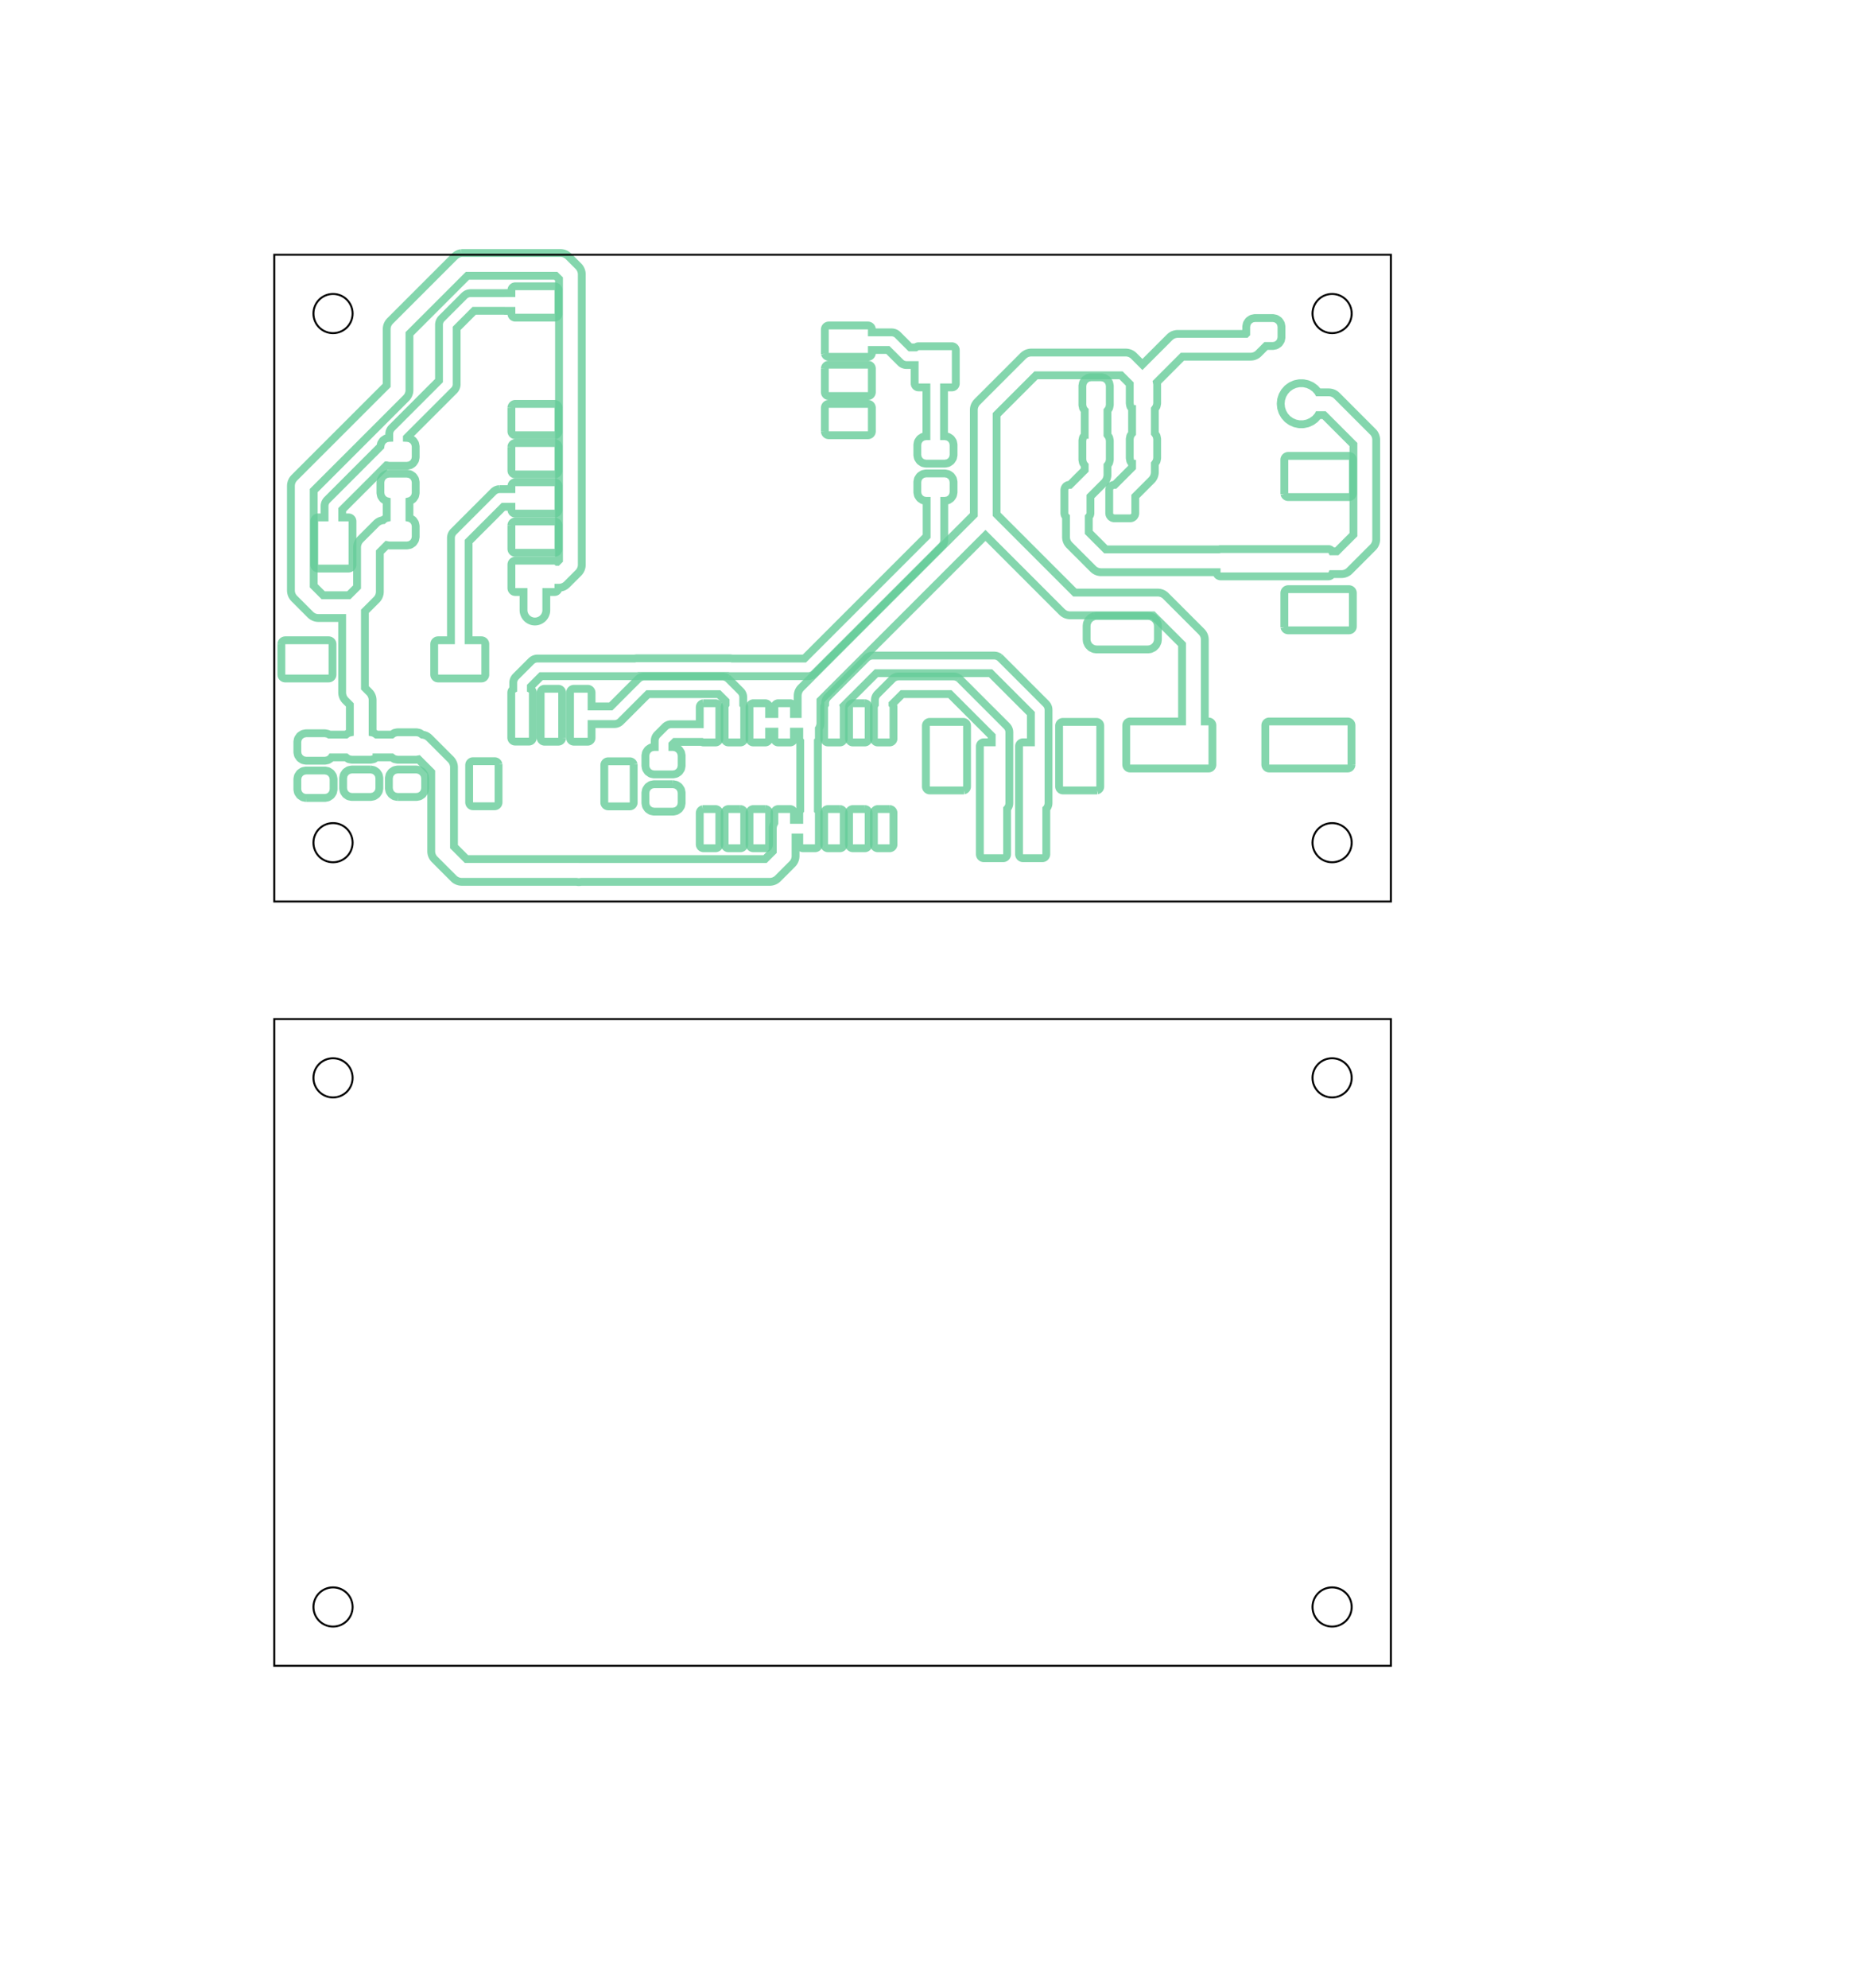 <svg xmlns="http://www.w3.org/2000/svg" viewBox="0 0 94.488 101.439" width="94.488mm" height="101.439mm">
                    <g><polyline fill="none" stroke="#66cc99" stroke-width="0.4" points="23.555,12.913 23.518,12.919 23.499,12.923 23.463,12.932 23.444,12.937 23.409,12.95 23.391,12.957 23.357,12.973 23.34,12.983 23.308,13.002 23.291,13.013 23.261,13.035 23.246,13.048 23.218,13.073 23.211,13.079 19.909,16.381 19.902,16.389 19.877,16.416 19.865,16.431 19.843,16.461 19.832,16.478 19.812,16.51 19.803,16.527 19.787,16.561 19.78,16.579 19.767,16.614 19.761,16.633 19.752,16.669 19.748,16.689 19.743,16.726 19.741,16.745 19.739,16.782 19.739,16.792 19.739,19.665 15.021,24.382 15.015,24.389 14.99,24.417 14.977,24.432 14.955,24.462 14.944,24.478 14.925,24.511 14.915,24.528 14.9,24.562 14.892,24.58 14.879,24.615 14.874,24.634 14.865,24.67 14.861,24.689 14.855,24.726 14.853,24.746 14.852,24.783 14.851,24.793 14.851,30.131 14.852,30.14 14.853,30.178 14.855,30.197 14.861,30.234 14.865,30.253 14.874,30.29 14.879,30.309 14.892,30.344 14.9,30.362 14.915,30.396 14.925,30.413 14.944,30.445 14.955,30.461 14.977,30.491 14.99,30.507 15.015,30.534 15.021,30.541 15.845,31.365 15.852,31.372 15.88,31.397 15.895,31.409 15.925,31.432 15.942,31.443 15.974,31.462 15.991,31.471 16.025,31.487 16.043,31.495 16.078,31.507 16.097,31.513 16.133,31.522 16.152,31.526 16.189,31.531 16.209,31.533 16.246,31.535 16.256,31.535 17.466,31.535 17.466,35.336 17.466,35.346 17.468,35.383 17.47,35.403 17.475,35.44 17.479,35.459 17.488,35.495 17.494,35.514 17.507,35.549 17.514,35.567 17.53,35.601 17.539,35.618 17.559,35.651 17.57,35.667 17.592,35.697 17.604,35.712 17.629,35.74 17.636,35.747 17.859,35.97 17.859,37.383 17.831,37.389 17.812,37.394 17.793,37.401 17.775,37.409 17.759,37.419 17.678,37.473 17.662,37.485 17.661,37.485 16.809,37.485 16.785,37.47 16.769,37.46 16.751,37.451 16.732,37.445 16.713,37.44 16.618,37.421 16.598,37.418 16.579,37.417 15.629,37.417 15.609,37.418 15.59,37.421 15.494,37.44 15.475,37.445 15.456,37.451 15.439,37.46 15.422,37.47 15.341,37.524 15.325,37.536 15.31,37.549 15.297,37.563 15.286,37.579 15.231,37.66 15.221,37.677 15.213,37.695 15.206,37.713 15.201,37.732 15.182,37.828 15.18,37.847 15.179,37.867 15.179,38.367 15.18,38.387 15.182,38.406 15.201,38.502 15.206,38.521 15.213,38.539 15.221,38.557 15.231,38.574 15.286,38.655 15.297,38.671 15.31,38.685 15.325,38.698 15.341,38.71 15.422,38.764 15.439,38.774 15.456,38.783 15.475,38.789 15.494,38.794 15.59,38.813 15.609,38.816 15.629,38.817 16.579,38.817 16.598,38.816 16.618,38.813 16.713,38.794 16.732,38.789 16.751,38.783 16.769,38.774 16.785,38.764 16.866,38.71 16.882,38.698 16.897,38.685 16.91,38.671 16.922,38.655 16.927,38.647 17.661,38.647 17.662,38.648 17.678,38.659 17.759,38.714 17.775,38.724 17.793,38.732 17.812,38.739 17.831,38.743 17.926,38.762 17.946,38.765 17.965,38.766 18.915,38.766 18.935,38.765 18.954,38.762 19.05,38.743 19.069,38.739 19.088,38.732 19.105,38.724 19.122,38.714 19.203,38.659 19.219,38.648 19.219,38.647 19.998,38.647 19.999,38.648 20.014,38.659 20.095,38.714 20.112,38.724 20.13,38.732 20.148,38.739 20.168,38.743 20.263,38.762 20.283,38.765 20.302,38.766 21.252,38.766 21.272,38.765 21.291,38.762 21.363,38.748 22.013,39.399 22.013,43.439 22.013,43.449 22.015,43.486 22.017,43.506 22.022,43.543 22.026,43.562 22.035,43.598 22.041,43.617 22.054,43.652 22.061,43.67 22.077,43.704 22.086,43.721 22.106,43.754 22.117,43.77 22.139,43.8 22.151,43.815 22.176,43.843 22.183,43.85 23.16,44.827 23.167,44.834 23.195,44.859 23.21,44.871 23.24,44.894 23.257,44.905 23.289,44.924 23.306,44.933 23.34,44.949 23.358,44.957 23.393,44.969 23.412,44.975 23.448,44.984 23.468,44.988 23.505,44.993 23.524,44.995 23.561,44.997 23.571,44.997 29.427,44.997 29.444,45.001 29.481,45.006 29.501,45.008 29.538,45.01 29.558,45.01 29.595,45.008 29.615,45.006 29.652,45.001 29.666,44.998 39.294,44.998 39.304,44.998 39.341,44.996 39.36,44.994 39.397,44.988 39.417,44.985 39.453,44.975 39.472,44.97 39.507,44.957 39.525,44.95 39.559,44.934 39.576,44.924 39.608,44.905 39.625,44.894 39.655,44.872 39.67,44.86 39.698,44.834 39.705,44.828 40.441,44.091 40.448,44.084 40.473,44.056 40.486,44.041 40.508,44.011 40.519,43.995 40.538,43.963 40.547,43.945 40.563,43.912 40.571,43.893 40.583,43.858 40.589,43.839 40.598,43.803 40.602,43.784 40.607,43.747 40.609,43.727 40.611,43.69 40.611,43.68 40.611,42.735 40.8,42.735 40.8,43.085 40.801,43.105 40.804,43.124 40.809,43.144 40.816,43.162 40.824,43.18 40.834,43.197 40.846,43.212 40.859,43.227 40.874,43.24 40.889,43.252 40.906,43.262 40.924,43.27 40.942,43.277 40.961,43.282 40.981,43.284 41,43.285 41.6,43.285 41.62,43.284 41.639,43.282 41.658,43.277 41.677,43.27 41.695,43.262 41.712,43.252 41.727,43.24 41.742,43.227 41.755,43.212 41.767,43.197 41.777,43.18 41.785,43.162 41.792,43.144 41.797,43.124 41.799,43.105 41.8,43.085 41.8,41.485 41.799,41.466 41.797,41.446 41.792,41.427 41.785,41.409 41.777,41.391 41.767,41.374 41.755,41.359 41.75,41.353 41.75,37.817 41.755,37.812 41.767,37.797 41.777,37.78 41.785,37.762 41.792,37.744 41.797,37.724 41.799,37.705 41.8,37.685 41.8,37.18 41.808,37.168 41.817,37.151 41.833,37.117 41.841,37.099 41.853,37.063 41.859,37.045 41.868,37.008 41.872,36.989 41.877,36.952 41.879,36.933 41.881,36.895 41.881,36.885 41.881,35.743 50.306,27.319 54.215,31.229 54.222,31.235 54.25,31.26 54.265,31.273 54.295,31.295 54.311,31.306 54.343,31.325 54.361,31.335 54.395,31.351 54.413,31.358 54.448,31.371 54.467,31.376 54.503,31.385 54.522,31.389 54.559,31.395 54.579,31.397 54.616,31.399 54.626,31.399 58.856,31.399 60.34,32.883 60.34,36.815 57.69,36.815 57.67,36.816 57.651,36.819 57.632,36.824 57.613,36.831 57.596,36.839 57.579,36.849 57.563,36.861 57.549,36.874 57.535,36.889 57.524,36.904 57.514,36.921 57.505,36.939 57.499,36.957 57.494,36.976 57.491,36.996 57.49,37.015 57.49,39.015 57.491,39.035 57.494,39.054 57.499,39.074 57.505,39.092 57.514,39.11 57.524,39.127 57.535,39.142 57.549,39.157 57.563,39.17 57.579,39.182 57.596,39.192 57.613,39.2 57.632,39.207 57.651,39.212 57.67,39.214 57.69,39.215 61.69,39.215 61.71,39.214 61.729,39.212 61.748,39.207 61.767,39.2 61.784,39.192 61.801,39.182 61.817,39.17 61.831,39.157 61.845,39.142 61.856,39.127 61.866,39.11 61.875,39.092 61.881,39.074 61.886,39.054 61.889,39.035 61.89,39.015 61.89,37.015 61.889,36.996 61.886,36.976 61.881,36.957 61.875,36.939 61.866,36.921 61.856,36.904 61.845,36.889 61.831,36.874 61.817,36.861 61.801,36.849 61.784,36.839 61.767,36.831 61.748,36.824 61.729,36.819 61.71,36.816 61.69,36.815 61.502,36.815 61.502,32.643 61.502,32.633 61.5,32.595 61.498,32.576 61.493,32.539 61.489,32.52 61.48,32.483 61.474,32.465 61.462,32.429 61.454,32.411 61.438,32.378 61.429,32.36 61.41,32.328 61.399,32.312 61.376,32.282 61.364,32.267 61.339,32.239 61.332,32.232 59.507,30.407 59.5,30.4 59.472,30.375 59.457,30.363 59.427,30.34 59.411,30.329 59.379,30.31 59.361,30.301 59.328,30.285 59.309,30.277 59.274,30.265 59.255,30.259 59.219,30.25 59.2,30.246 59.163,30.241 59.143,30.239 59.106,30.237 59.096,30.237 54.867,30.237 50.873,26.243 50.873,21.162 52.884,19.151 57.225,19.151 57.671,19.597 57.671,19.6 57.67,19.619 57.67,20.569 57.671,20.589 57.674,20.608 57.693,20.704 57.697,20.723 57.704,20.741 57.712,20.759 57.723,20.776 57.777,20.857 57.788,20.873 57.789,20.873 57.789,22.109 57.788,22.11 57.777,22.125 57.723,22.206 57.712,22.223 57.704,22.241 57.697,22.26 57.693,22.279 57.674,22.374 57.671,22.394 57.67,22.413 57.67,23.363 57.671,23.383 57.674,23.402 57.693,23.498 57.697,23.517 57.704,23.535 57.712,23.553 57.723,23.57 57.777,23.651 57.788,23.667 57.789,23.667 57.789,23.852 56.902,24.739 56.888,24.739 56.868,24.74 56.849,24.743 56.824,24.748 56.805,24.752 56.786,24.759 56.769,24.767 56.752,24.777 56.731,24.792 56.715,24.803 56.7,24.816 56.687,24.831 56.676,24.847 56.661,24.868 56.651,24.885 56.643,24.902 56.636,24.921 56.632,24.94 56.627,24.965 56.624,24.984 56.623,25.004 56.623,26.184 56.624,26.203 56.627,26.223 56.632,26.248 56.636,26.267 56.643,26.285 56.651,26.303 56.661,26.32 56.676,26.341 56.687,26.357 56.7,26.371 56.715,26.384 56.731,26.396 56.752,26.41 56.769,26.42 56.786,26.429 56.805,26.435 56.824,26.44 56.849,26.445 56.868,26.448 56.888,26.449 57.688,26.449 57.707,26.448 57.727,26.445 57.752,26.44 57.771,26.435 57.789,26.429 57.807,26.42 57.824,26.41 57.845,26.396 57.861,26.384 57.875,26.371 57.888,26.357 57.9,26.341 57.914,26.32 57.924,26.303 57.933,26.285 57.939,26.267 57.944,26.248 57.949,26.223 57.952,26.203 57.953,26.184 57.953,25.331 58.781,24.503 58.787,24.496 58.813,24.468 58.825,24.453 58.847,24.423 58.858,24.407 58.877,24.375 58.887,24.357 58.903,24.324 58.91,24.305 58.923,24.27 58.928,24.251 58.937,24.215 58.941,24.196 58.947,24.159 58.949,24.139 58.951,24.102 58.951,24.092 58.951,23.667 58.951,23.667 58.963,23.651 59.017,23.57 59.027,23.553 59.036,23.535 59.042,23.517 59.047,23.498 59.066,23.402 59.069,23.383 59.07,23.363 59.07,22.413 59.069,22.394 59.066,22.374 59.047,22.279 59.042,22.26 59.036,22.241 59.027,22.223 59.017,22.206 58.963,22.125 58.951,22.11 58.951,22.109 58.951,20.873 58.951,20.873 58.963,20.857 59.017,20.776 59.027,20.759 59.036,20.741 59.042,20.723 59.047,20.704 59.066,20.608 59.069,20.589 59.07,20.569 59.07,19.619 59.069,19.6 59.066,19.58 59.052,19.509 60.36,18.2 63.84,18.2 63.849,18.2 63.887,18.198 63.906,18.196 63.943,18.191 63.962,18.187 63.999,18.178 64.017,18.172 64.053,18.16 64.071,18.152 64.105,18.136 64.122,18.127 64.154,18.108 64.17,18.097 64.2,18.074 64.216,18.062 64.243,18.037 64.25,18.03 64.625,17.655 64.966,17.655 64.986,17.654 65.005,17.651 65.101,17.632 65.12,17.628 65.138,17.621 65.156,17.613 65.173,17.603 65.254,17.548 65.27,17.537 65.284,17.523 65.297,17.509 65.309,17.493 65.363,17.412 65.373,17.395 65.382,17.377 65.388,17.359 65.393,17.34 65.412,17.244 65.415,17.225 65.416,17.205 65.416,16.68 65.415,16.661 65.412,16.641 65.393,16.546 65.388,16.527 65.382,16.508 65.373,16.49 65.363,16.473 65.309,16.392 65.297,16.377 65.284,16.362 65.27,16.349 65.254,16.337 65.173,16.283 65.156,16.273 65.138,16.265 65.12,16.258 65.101,16.253 65.005,16.234 64.986,16.231 64.966,16.23 64.066,16.23 64.046,16.231 64.027,16.234 63.931,16.253 63.912,16.258 63.894,16.265 63.876,16.273 63.859,16.283 63.778,16.337 63.762,16.349 63.748,16.362 63.735,16.377 63.723,16.392 63.669,16.473 63.659,16.49 63.65,16.508 63.644,16.527 63.639,16.546 63.62,16.641 63.617,16.661 63.616,16.68 63.616,17.021 63.599,17.038 60.12,17.038 60.11,17.038 60.073,17.04 60.053,17.042 60.016,17.048 59.997,17.052 59.961,17.061 59.942,17.066 59.907,17.079 59.888,17.086 59.855,17.102 59.837,17.112 59.805,17.131 59.789,17.142 59.759,17.164 59.744,17.177 59.716,17.202 59.709,17.208 58.317,18.6 57.877,18.159 57.87,18.153 57.842,18.128 57.827,18.115 57.797,18.093 57.78,18.082 57.748,18.063 57.731,18.053 57.697,18.037 57.679,18.03 57.644,18.017 57.625,18.012 57.589,18.003 57.57,17.999 57.533,17.993 57.513,17.991 57.476,17.989 57.466,17.989 52.643,17.989 52.633,17.989 52.596,17.991 52.576,17.993 52.539,17.999 52.52,18.003 52.484,18.012 52.465,18.017 52.43,18.03 52.412,18.037 52.378,18.053 52.361,18.063 52.329,18.082 52.312,18.093 52.282,18.115 52.267,18.128 52.239,18.153 52.232,18.159 49.881,20.51 49.874,20.518 49.849,20.545 49.837,20.56 49.815,20.59 49.804,20.607 49.784,20.639 49.775,20.656 49.759,20.69 49.752,20.708 49.739,20.743 49.733,20.762 49.724,20.798 49.72,20.818 49.715,20.855 49.713,20.874 49.711,20.911 49.711,20.921 49.711,26.27 40.89,35.092 40.883,35.099 40.858,35.127 40.845,35.142 40.823,35.172 40.812,35.188 40.793,35.22 40.784,35.238 40.768,35.271 40.76,35.29 40.747,35.325 40.742,35.344 40.733,35.38 40.729,35.399 40.723,35.436 40.721,35.456 40.72,35.493 40.719,35.503 40.719,36.435 40.53,36.435 40.53,36.085 40.529,36.066 40.527,36.046 40.522,36.027 40.515,36.009 40.507,35.991 40.497,35.974 40.485,35.959 40.472,35.944 40.457,35.931 40.442,35.919 40.425,35.909 40.407,35.901 40.388,35.894 40.369,35.889 40.35,35.886 40.33,35.885 39.73,35.885 39.711,35.886 39.691,35.889 39.672,35.894 39.654,35.901 39.636,35.909 39.619,35.919 39.604,35.931 39.589,35.944 39.576,35.959 39.564,35.974 39.554,35.991 39.546,36.009 39.539,36.027 39.534,36.046 39.531,36.066 39.53,36.085 39.53,36.435 39.26,36.435 39.26,36.085 39.259,36.066 39.257,36.046 39.252,36.027 39.245,36.009 39.237,35.991 39.227,35.974 39.215,35.959 39.202,35.944 39.187,35.931 39.172,35.919 39.155,35.909 39.137,35.901 39.118,35.894 39.099,35.889 39.08,35.886 39.06,35.885 38.46,35.885 38.441,35.886 38.421,35.889 38.402,35.894 38.384,35.901 38.366,35.909 38.349,35.919 38.334,35.931 38.319,35.944 38.306,35.959 38.294,35.974 38.284,35.991 38.276,36.009 38.269,36.027 38.264,36.046 38.261,36.066 38.26,36.085 38.26,37.685 38.261,37.705 38.264,37.724 38.269,37.744 38.276,37.762 38.284,37.78 38.294,37.797 38.306,37.812 38.319,37.827 38.334,37.84 38.349,37.852 38.366,37.862 38.384,37.87 38.402,37.877 38.421,37.882 38.441,37.884 38.46,37.885 39.06,37.885 39.08,37.884 39.099,37.882 39.118,37.877 39.137,37.87 39.155,37.862 39.172,37.852 39.187,37.84 39.202,37.827 39.215,37.812 39.227,37.797 39.237,37.78 39.245,37.762 39.252,37.744 39.257,37.724 39.259,37.705 39.26,37.685 39.26,37.335 39.53,37.335 39.53,37.685 39.531,37.705 39.534,37.724 39.539,37.744 39.546,37.762 39.554,37.78 39.564,37.797 39.576,37.812 39.589,37.827 39.604,37.84 39.619,37.852 39.636,37.862 39.654,37.87 39.672,37.877 39.691,37.882 39.711,37.884 39.73,37.885 40.33,37.885 40.35,37.884 40.369,37.882 40.388,37.877 40.407,37.87 40.425,37.862 40.442,37.852 40.457,37.84 40.472,37.827 40.485,37.812 40.497,37.797 40.507,37.78 40.515,37.762 40.522,37.744 40.527,37.724 40.529,37.705 40.53,37.685 40.53,37.335 40.8,37.335 40.8,37.685 40.801,37.705 40.804,37.724 40.809,37.744 40.816,37.762 40.824,37.78 40.834,37.797 40.846,37.812 40.85,37.817 40.85,41.353 40.846,41.359 40.834,41.374 40.824,41.391 40.816,41.409 40.809,41.427 40.804,41.446 40.801,41.466 40.8,41.485 40.8,41.835 40.53,41.835 40.53,41.485 40.529,41.466 40.527,41.446 40.522,41.427 40.515,41.409 40.507,41.391 40.497,41.374 40.485,41.359 40.472,41.344 40.457,41.331 40.442,41.319 40.425,41.309 40.407,41.301 40.388,41.294 40.369,41.289 40.35,41.286 40.33,41.285 39.73,41.285 39.711,41.286 39.691,41.289 39.672,41.294 39.654,41.301 39.636,41.309 39.619,41.319 39.604,41.331 39.589,41.344 39.576,41.359 39.564,41.374 39.554,41.391 39.546,41.409 39.539,41.427 39.534,41.446 39.531,41.466 39.53,41.485 39.53,41.99 39.523,42.003 39.514,42.02 39.498,42.054 39.49,42.072 39.477,42.107 39.472,42.126 39.463,42.163 39.459,42.182 39.453,42.219 39.451,42.238 39.45,42.276 39.449,42.285 39.449,43.44 39.053,43.836 29.56,43.836 29.555,43.836 29.545,43.835 29.535,43.835 23.812,43.835 23.175,43.198 23.175,39.158 23.175,39.148 23.173,39.111 23.171,39.091 23.166,39.054 23.162,39.035 23.153,38.999 23.147,38.98 23.134,38.945 23.127,38.927 23.111,38.893 23.102,38.876 23.082,38.844 23.071,38.827 23.049,38.797 23.037,38.782 23.012,38.754 23.005,38.747 21.913,37.655 21.906,37.649 21.878,37.624 21.863,37.611 21.833,37.589 21.817,37.578 21.785,37.559 21.767,37.549 21.734,37.533 21.715,37.526 21.68,37.513 21.661,37.508 21.625,37.499 21.606,37.495 21.569,37.489 21.56,37.488 21.556,37.485 21.54,37.473 21.459,37.419 21.442,37.409 21.424,37.401 21.406,37.394 21.387,37.389 21.291,37.37 21.272,37.367 21.252,37.366 20.302,37.366 20.283,37.367 20.263,37.37 20.168,37.389 20.148,37.394 20.13,37.401 20.112,37.409 20.095,37.419 20.014,37.473 19.999,37.485 19.998,37.485 19.219,37.485 19.219,37.485 19.203,37.473 19.122,37.419 19.105,37.409 19.088,37.401 19.069,37.394 19.05,37.389 19.021,37.383 19.021,35.729 19.021,35.72 19.019,35.682 19.017,35.663 19.012,35.626 19.008,35.607 18.999,35.57 18.993,35.551 18.981,35.516 18.973,35.498 18.957,35.464 18.948,35.447 18.929,35.415 18.918,35.399 18.896,35.369 18.883,35.353 18.858,35.326 18.851,35.319 18.628,35.095 18.628,31.195 19.22,30.603 19.227,30.596 19.252,30.568 19.264,30.553 19.286,30.523 19.297,30.507 19.317,30.475 19.326,30.457 19.342,30.424 19.349,30.405 19.362,30.37 19.368,30.351 19.377,30.315 19.381,30.296 19.386,30.259 19.388,30.239 19.39,30.202 19.39,30.192 19.39,28.172 19.749,27.813 19.831,27.829 19.85,27.832 19.87,27.833 20.77,27.833 20.79,27.832 20.809,27.829 20.905,27.81 20.924,27.806 20.942,27.799 20.96,27.791 20.977,27.781 21.058,27.726 21.074,27.715 21.088,27.701 21.101,27.687 21.113,27.671 21.167,27.59 21.177,27.573 21.186,27.555 21.192,27.537 21.197,27.518 21.216,27.422 21.219,27.403 21.22,27.383 21.22,26.858 21.219,26.839 21.216,26.819 21.197,26.724 21.192,26.705 21.186,26.686 21.177,26.668 21.167,26.651 21.113,26.57 21.101,26.555 21.088,26.54 21.074,26.527 21.058,26.515 20.977,26.461 20.96,26.451 20.942,26.443 20.924,26.436 20.905,26.431 20.901,26.43 20.901,25.572 20.905,25.571 20.924,25.567 20.942,25.56 20.96,25.552 20.977,25.542 21.058,25.487 21.074,25.476 21.088,25.462 21.101,25.448 21.113,25.432 21.167,25.351 21.177,25.334 21.186,25.316 21.192,25.298 21.197,25.279 21.216,25.183 21.219,25.164 21.22,25.144 21.22,24.619 21.219,24.6 21.216,24.58 21.197,24.485 21.192,24.466 21.186,24.447 21.177,24.429 21.167,24.412 21.113,24.331 21.101,24.316 21.088,24.301 21.074,24.288 21.058,24.276 20.977,24.222 20.96,24.212 20.942,24.204 20.924,24.197 20.905,24.192 20.809,24.173 20.79,24.17 20.77,24.169 19.87,24.169 19.85,24.17 19.831,24.173 19.735,24.192 19.716,24.197 19.698,24.204 19.68,24.212 19.663,24.222 19.582,24.276 19.566,24.288 19.552,24.301 19.539,24.316 19.527,24.331 19.473,24.412 19.463,24.429 19.454,24.447 19.448,24.466 19.443,24.485 19.424,24.58 19.421,24.6 19.42,24.619 19.42,25.144 19.421,25.164 19.424,25.183 19.443,25.279 19.448,25.298 19.454,25.316 19.463,25.334 19.473,25.351 19.527,25.432 19.539,25.448 19.552,25.462 19.566,25.476 19.582,25.487 19.663,25.542 19.68,25.552 19.698,25.56 19.716,25.567 19.735,25.571 19.739,25.572 19.739,26.43 19.735,26.431 19.716,26.436 19.698,26.443 19.68,26.451 19.663,26.461 19.582,26.515 19.566,26.527 19.552,26.54 19.548,26.545 19.516,26.549 19.497,26.553 19.461,26.562 19.442,26.568 19.407,26.58 19.389,26.588 19.355,26.604 19.338,26.613 19.306,26.632 19.289,26.643 19.259,26.666 19.244,26.678 19.216,26.703 19.209,26.71 18.398,27.521 18.391,27.528 18.366,27.556 18.354,27.571 18.332,27.601 18.321,27.617 18.301,27.649 18.292,27.667 18.276,27.7 18.269,27.719 18.256,27.754 18.25,27.773 18.241,27.809 18.237,27.828 18.232,27.865 18.23,27.885 18.228,27.922 18.228,27.932 18.228,29.952 17.806,30.373 16.497,30.373 16.013,29.89 16.013,25.034 20.731,20.316 20.738,20.309 20.763,20.281 20.775,20.266 20.797,20.236 20.808,20.22 20.828,20.188 20.837,20.17 20.853,20.137 20.86,20.118 20.873,20.083 20.879,20.064 20.888,20.028 20.892,20.009 20.897,19.972 20.899,19.952 20.901,19.915 20.901,19.905 20.901,17.033 23.863,14.071 28.368,14.071 28.536,14.239 28.536,28.58 28.448,28.668 28.447,28.668 28.433,28.655 28.417,28.643 28.4,28.633 28.383,28.624 28.364,28.618 28.345,28.613 28.326,28.61 28.306,28.609 26.306,28.609 26.286,28.61 26.267,28.613 26.248,28.618 26.229,28.624 26.212,28.633 26.195,28.643 26.179,28.655 26.165,28.668 26.151,28.682 26.14,28.698 26.13,28.715 26.121,28.733 26.115,28.751 26.11,28.77 26.107,28.79 26.106,28.809 26.106,30.009 26.107,30.029 26.11,30.048 26.115,30.067 26.121,30.086 26.13,30.104 26.14,30.12 26.151,30.136 26.165,30.151 26.179,30.164 26.195,30.176 26.212,30.186 26.229,30.194 26.248,30.201 26.267,30.205 26.286,30.208 26.306,30.209 26.725,30.209 26.725,31.133 26.725,31.143 26.727,31.18 26.729,31.2 26.734,31.237 26.738,31.256 26.747,31.292 26.753,31.311 26.766,31.346 26.773,31.364 26.789,31.398 26.798,31.415 26.818,31.448 26.829,31.464 26.851,31.494 26.863,31.509 26.888,31.537 26.902,31.551 26.93,31.576 26.945,31.588 26.975,31.61 26.992,31.621 27.024,31.641 27.041,31.65 27.075,31.666 27.093,31.673 27.128,31.686 27.147,31.692 27.183,31.701 27.202,31.705 27.239,31.71 27.259,31.712 27.296,31.714 27.316,31.714 27.353,31.712 27.373,31.71 27.41,31.705 27.429,31.701 27.465,31.692 27.484,31.686 27.519,31.673 27.537,31.666 27.571,31.65 27.588,31.641 27.62,31.621 27.637,31.61 27.667,31.588 27.682,31.576 27.71,31.551 27.724,31.537 27.749,31.509 27.761,31.494 27.783,31.464 27.794,31.448 27.814,31.415 27.823,31.398 27.839,31.364 27.846,31.346 27.859,31.311 27.865,31.292 27.874,31.256 27.878,31.237 27.883,31.2 27.885,31.18 27.887,31.143 27.887,31.133 27.887,30.209 28.306,30.209 28.326,30.208 28.345,30.205 28.364,30.201 28.383,30.194 28.4,30.186 28.417,30.176 28.433,30.164 28.447,30.151 28.461,30.136 28.472,30.12 28.482,30.104 28.491,30.086 28.497,30.067 28.502,30.048 28.505,30.029 28.506,30.009 28.506,29.99 28.528,29.99 28.538,29.99 28.575,29.988 28.595,29.986 28.632,29.981 28.651,29.977 28.687,29.968 28.706,29.962 28.741,29.95 28.759,29.942 28.793,29.926 28.81,29.917 28.842,29.898 28.859,29.887 28.889,29.864 28.904,29.852 28.932,29.827 28.939,29.82 29.528,29.231 29.535,29.224 29.56,29.196 29.572,29.181 29.594,29.151 29.605,29.135 29.625,29.103 29.634,29.085 29.65,29.052 29.657,29.033 29.67,28.998 29.676,28.979 29.685,28.943 29.689,28.924 29.694,28.887 29.696,28.867 29.698,28.83 29.698,28.82 29.698,13.998 29.698,13.988 29.696,13.951 29.694,13.932 29.689,13.895 29.685,13.875 29.676,13.839 29.67,13.82 29.657,13.785 29.65,13.767 29.634,13.733 29.625,13.716 29.605,13.684 29.594,13.667 29.572,13.637 29.56,13.622 29.535,13.595 29.528,13.587 29.02,13.079 29.013,13.073 28.985,13.048 28.97,13.035 28.94,13.013 28.923,13.002 28.891,12.983 28.874,12.973 28.84,12.957 28.822,12.95 28.787,12.937 28.768,12.932 28.732,12.923 28.713,12.919 28.676,12.913 28.656,12.911 28.619,12.909 28.609,12.909 23.622,12.909 23.612,12.909 23.575,12.911 23.555,12.913" opacity="0.8" /><polyline fill="none" stroke="#66cc99" stroke-width="0.4" points="42.11,18.048 42.115,18.067 42.121,18.086 42.13,18.104 42.14,18.12 42.151,18.136 42.165,18.151 42.179,18.164 42.195,18.176 42.212,18.186 42.229,18.194 42.248,18.201 42.267,18.205 42.286,18.208 42.306,18.209 44.306,18.209 44.326,18.208 44.345,18.205 44.364,18.201 44.383,18.194 44.4,18.186 44.417,18.176 44.433,18.164 44.447,18.151 44.461,18.136 44.472,18.12 44.482,18.104 44.491,18.086 44.497,18.067 44.502,18.048 44.505,18.029 44.506,18.009 44.506,17.859 45.324,17.859 45.961,18.496 45.968,18.503 45.986,18.52 46.001,18.532 46.021,18.547 46.037,18.558 46.058,18.57 46.076,18.58 46.098,18.59 46.116,18.598 46.139,18.606 46.158,18.611 46.182,18.617 46.201,18.621 46.225,18.625 46.245,18.627 46.269,18.628 46.279,18.628 46.69,18.628 46.69,19.568 46.691,19.588 46.694,19.607 46.699,19.626 46.705,19.645 46.714,19.663 46.724,19.679 46.735,19.695 46.749,19.71 46.763,19.723 46.779,19.735 46.796,19.745 46.813,19.753 46.832,19.76 46.851,19.764 46.87,19.767 46.89,19.768 47.29,19.768 47.29,22.258 47.277,22.258 47.257,22.259 47.238,22.262 47.142,22.281 47.123,22.286 47.105,22.293 47.087,22.301 47.07,22.311 46.989,22.365 46.973,22.377 46.959,22.39 46.946,22.405 46.934,22.42 46.88,22.501 46.87,22.518 46.861,22.536 46.855,22.555 46.85,22.574 46.831,22.669 46.828,22.689 46.827,22.708 46.827,23.208 46.828,23.228 46.831,23.247 46.85,23.343 46.855,23.362 46.861,23.38 46.87,23.398 46.88,23.415 46.934,23.496 46.946,23.512 46.959,23.526 46.973,23.54 46.989,23.551 47.07,23.606 47.087,23.616 47.105,23.624 47.123,23.631 47.142,23.635 47.238,23.654 47.257,23.657 47.277,23.658 48.227,23.658 48.247,23.657 48.266,23.654 48.362,23.635 48.381,23.631 48.399,23.624 48.417,23.616 48.434,23.606 48.515,23.551 48.531,23.54 48.545,23.526 48.558,23.512 48.57,23.496 48.624,23.415 48.634,23.398 48.643,23.38 48.649,23.362 48.654,23.343 48.673,23.247 48.676,23.228 48.677,23.208 48.677,22.708 48.676,22.689 48.673,22.669 48.654,22.574 48.649,22.555 48.643,22.536 48.634,22.518 48.624,22.501 48.57,22.42 48.558,22.405 48.545,22.39 48.531,22.377 48.515,22.365 48.434,22.311 48.417,22.301 48.399,22.293 48.381,22.286 48.362,22.281 48.266,22.262 48.247,22.259 48.227,22.258 48.19,22.258 48.19,19.768 48.59,19.768 48.61,19.767 48.629,19.764 48.648,19.76 48.667,19.753 48.684,19.745 48.701,19.735 48.717,19.723 48.731,19.71 48.745,19.695 48.756,19.679 48.766,19.663 48.775,19.645 48.781,19.626 48.786,19.607 48.789,19.588 48.79,19.568 48.79,17.868 48.789,17.849 48.786,17.829 48.781,17.81 48.775,17.792 48.766,17.774 48.756,17.757 48.745,17.741 48.731,17.727 48.717,17.714 48.701,17.702 48.684,17.692 48.667,17.683 48.648,17.677 48.629,17.672 48.61,17.669 48.59,17.668 46.89,17.668 46.87,17.669 46.851,17.672 46.832,17.677 46.813,17.683 46.796,17.692 46.779,17.702 46.763,17.714 46.749,17.727 46.747,17.728 46.465,17.728 45.828,17.091 45.821,17.084 45.803,17.068 45.788,17.055 45.768,17.041 45.752,17.03 45.731,17.017 45.713,17.008 45.691,16.997 45.673,16.99 45.65,16.982 45.631,16.976 45.607,16.97 45.588,16.966 45.564,16.963 45.544,16.961 45.52,16.959 45.51,16.959 44.506,16.959 44.506,16.809 44.505,16.79 44.502,16.77 44.497,16.751 44.491,16.733 44.482,16.715 44.472,16.698 44.461,16.682 44.447,16.668 44.433,16.655 44.417,16.643 44.4,16.633 44.383,16.624 44.364,16.618 44.345,16.613 44.326,16.61 44.306,16.609 42.306,16.609 42.286,16.61 42.267,16.613 42.248,16.618 42.229,16.624 42.212,16.633 42.195,16.643 42.179,16.655 42.165,16.668 42.151,16.682 42.14,16.698 42.13,16.715 42.121,16.733 42.115,16.751 42.11,16.77 42.107,16.79 42.106,16.809 42.106,18.009 42.107,18.029 42.11,18.048" opacity="0.8" /><polyline fill="none" stroke="#66cc99" stroke-width="0.4" points="55.275,20.785 55.279,20.804 55.286,20.823 55.294,20.841 55.305,20.858 55.359,20.939 55.37,20.954 55.371,20.955 55.371,22.191 55.37,22.191 55.359,22.207 55.305,22.288 55.294,22.305 55.286,22.323 55.279,22.341 55.275,22.36 55.256,22.456 55.253,22.475 55.252,22.495 55.252,23.445 55.253,23.464 55.256,23.484 55.275,23.579 55.279,23.598 55.286,23.617 55.294,23.635 55.305,23.652 55.359,23.733 55.37,23.748 55.371,23.749 55.371,23.984 54.616,24.739 54.598,24.739 54.578,24.74 54.559,24.743 54.534,24.748 54.515,24.752 54.496,24.759 54.479,24.767 54.462,24.777 54.441,24.792 54.425,24.803 54.41,24.816 54.397,24.831 54.386,24.847 54.371,24.868 54.361,24.885 54.353,24.902 54.346,24.921 54.342,24.94 54.337,24.965 54.334,24.984 54.333,25.004 54.333,26.184 54.334,26.203 54.337,26.223 54.342,26.248 54.346,26.267 54.353,26.285 54.361,26.303 54.371,26.32 54.386,26.341 54.397,26.357 54.41,26.371 54.417,26.377 54.417,27.405 54.417,27.415 54.419,27.452 54.421,27.472 54.426,27.509 54.43,27.528 54.439,27.564 54.445,27.583 54.457,27.618 54.465,27.636 54.481,27.67 54.49,27.687 54.509,27.72 54.52,27.736 54.543,27.766 54.555,27.781 54.58,27.809 54.587,27.816 55.799,29.028 55.806,29.035 55.834,29.06 55.849,29.073 55.879,29.095 55.896,29.106 55.928,29.125 55.945,29.134 55.979,29.15 55.997,29.158 56.032,29.17 56.051,29.176 56.087,29.185 56.107,29.189 56.144,29.194 56.163,29.196 56.2,29.198 56.21,29.198 62.104,29.198 62.104,29.21 62.105,29.229 62.108,29.249 62.113,29.268 62.119,29.286 62.128,29.304 62.138,29.321 62.149,29.336 62.163,29.351 62.177,29.364 62.193,29.376 62.21,29.386 62.228,29.394 62.246,29.401 62.265,29.406 62.284,29.409 62.304,29.41 67.816,29.41 67.836,29.409 67.855,29.406 67.874,29.401 67.892,29.394 67.91,29.386 67.927,29.376 67.943,29.364 67.957,29.351 67.971,29.336 67.982,29.321 67.992,29.304 67.996,29.295 68.48,29.295 68.49,29.295 68.527,29.293 68.546,29.291 68.583,29.286 68.603,29.282 68.639,29.273 68.658,29.267 68.693,29.255 68.711,29.247 68.745,29.231 68.762,29.222 68.794,29.203 68.811,29.192 68.841,29.169 68.856,29.157 68.884,29.132 68.891,29.125 70.081,27.934 70.088,27.927 70.113,27.9 70.126,27.884 70.148,27.854 70.159,27.838 70.178,27.806 70.187,27.789 70.203,27.755 70.211,27.737 70.223,27.702 70.229,27.683 70.238,27.647 70.242,27.627 70.247,27.59 70.249,27.571 70.251,27.533 70.251,27.524 70.251,22.444 70.251,22.434 70.249,22.397 70.247,22.377 70.242,22.34 70.238,22.321 70.229,22.285 70.223,22.266 70.211,22.231 70.203,22.213 70.187,22.179 70.178,22.161 70.159,22.129 70.148,22.113 70.126,22.083 70.113,22.068 70.088,22.04 70.081,22.033 68.24,20.191 68.233,20.185 68.205,20.16 68.19,20.147 68.16,20.125 68.143,20.114 68.111,20.095 68.094,20.085 68.06,20.069 68.042,20.062 68.007,20.049 67.988,20.044 67.952,20.035 67.932,20.031 67.895,20.025 67.876,20.023 67.839,20.021 67.829,20.021 67.298,20.021 67.288,20.003 67.276,19.985 67.263,19.969 67.144,19.837 67.129,19.822 67.113,19.809 66.969,19.704 66.952,19.693 66.933,19.683 66.771,19.611 66.751,19.604 66.731,19.598 66.557,19.561 66.537,19.558 66.516,19.557 66.338,19.557 66.317,19.558 66.296,19.561 66.123,19.598 66.102,19.604 66.083,19.611 65.92,19.683 65.902,19.693 65.884,19.704 65.74,19.809 65.724,19.822 65.709,19.837 65.591,19.969 65.577,19.985 65.566,20.003 65.477,20.157 65.468,20.175 65.46,20.195 65.405,20.364 65.4,20.384 65.396,20.405 65.378,20.581 65.377,20.602 65.378,20.623 65.396,20.8 65.4,20.821 65.405,20.841 65.46,21.01 65.468,21.029 65.477,21.048 65.566,21.202 65.577,21.219 65.591,21.236 65.709,21.368 65.724,21.383 65.74,21.396 65.884,21.5 65.902,21.512 65.92,21.521 66.083,21.593 66.102,21.601 66.123,21.606 66.296,21.643 66.317,21.646 66.338,21.648 66.516,21.648 66.537,21.646 66.557,21.643 66.731,21.606 66.751,21.601 66.771,21.593 66.933,21.521 66.952,21.512 66.969,21.5 67.113,21.396 67.129,21.383 67.144,21.368 67.263,21.236 67.276,21.219 67.288,21.202 67.298,21.183 67.588,21.183 69.089,22.685 69.089,27.283 68.239,28.133 67.996,28.133 67.992,28.125 67.982,28.108 67.971,28.092 67.957,28.078 67.943,28.064 67.927,28.053 67.91,28.043 67.892,28.034 67.874,28.028 67.855,28.023 67.836,28.02 67.816,28.019 62.304,28.019 62.284,28.02 62.265,28.023 62.246,28.028 62.228,28.034 62.223,28.036 56.451,28.036 55.579,27.164 55.579,26.377 55.585,26.371 55.598,26.357 55.61,26.341 55.624,26.32 55.634,26.303 55.643,26.285 55.649,26.267 55.654,26.248 55.659,26.223 55.662,26.203 55.663,26.184 55.663,25.335 56.363,24.635 56.369,24.628 56.395,24.6 56.407,24.585 56.429,24.555 56.44,24.539 56.459,24.507 56.469,24.489 56.485,24.456 56.492,24.437 56.505,24.402 56.51,24.383 56.519,24.347 56.523,24.328 56.529,24.291 56.531,24.271 56.533,24.234 56.533,24.224 56.533,23.749 56.533,23.748 56.545,23.733 56.599,23.652 56.609,23.635 56.618,23.617 56.624,23.598 56.629,23.579 56.648,23.484 56.651,23.464 56.652,23.445 56.652,22.495 56.651,22.475 56.648,22.456 56.629,22.36 56.624,22.341 56.618,22.323 56.609,22.305 56.599,22.288 56.545,22.207 56.533,22.191 56.533,22.191 56.533,20.955 56.533,20.954 56.545,20.939 56.599,20.858 56.609,20.841 56.618,20.823 56.624,20.804 56.629,20.785 56.648,20.69 56.651,20.67 56.652,20.651 56.652,19.701 56.651,19.681 56.648,19.662 56.629,19.566 56.624,19.547 56.618,19.529 56.609,19.511 56.599,19.494 56.545,19.413 56.533,19.397 56.52,19.383 56.505,19.369 56.49,19.358 56.409,19.303 56.392,19.293 56.374,19.285 56.356,19.278 56.336,19.274 56.241,19.255 56.221,19.252 56.202,19.251 55.702,19.251 55.682,19.252 55.663,19.255 55.567,19.274 55.548,19.278 55.53,19.285 55.512,19.293 55.495,19.303 55.414,19.358 55.398,19.369 55.384,19.383 55.37,19.397 55.359,19.413 55.305,19.494 55.294,19.511 55.286,19.529 55.279,19.547 55.275,19.566 55.256,19.662 55.253,19.681 55.252,19.701 55.252,20.651 55.253,20.67 55.256,20.69 55.275,20.785" opacity="0.8" /><polyline fill="none" stroke="#66cc99" stroke-width="0.4" points="37.339,33.598 37.315,33.594 37.295,33.592 37.271,33.591 37.261,33.591 32.505,33.591 32.495,33.591 32.471,33.592 32.451,33.594 32.427,33.598 32.408,33.601 32.401,33.603 27.438,33.603 27.428,33.603 27.403,33.604 27.384,33.606 27.359,33.61 27.34,33.614 27.316,33.62 27.298,33.626 27.274,33.634 27.256,33.641 27.234,33.652 27.217,33.661 27.196,33.674 27.179,33.685 27.16,33.699 27.145,33.712 27.126,33.728 27.119,33.735 26.331,34.523 26.324,34.53 26.308,34.549 26.295,34.564 26.28,34.584 26.27,34.6 26.257,34.621 26.248,34.638 26.237,34.66 26.23,34.679 26.221,34.702 26.216,34.72 26.21,34.744 26.206,34.763 26.202,34.788 26.2,34.807 26.199,34.832 26.199,34.842 26.199,35.169 26.188,35.175 26.172,35.187 26.158,35.2 26.144,35.215 26.133,35.23 26.123,35.247 26.114,35.265 26.108,35.284 26.103,35.303 26.1,35.322 26.099,35.342 26.099,37.642 26.1,37.661 26.103,37.681 26.108,37.7 26.114,37.718 26.123,37.736 26.133,37.753 26.144,37.768 26.158,37.783 26.172,37.796 26.188,37.808 26.205,37.818 26.222,37.826 26.241,37.833 26.26,37.838 26.279,37.841 26.299,37.842 26.999,37.842 27.019,37.841 27.038,37.838 27.057,37.833 27.076,37.826 27.093,37.818 27.11,37.808 27.126,37.796 27.14,37.783 27.154,37.768 27.165,37.753 27.175,37.736 27.184,37.718 27.19,37.7 27.195,37.681 27.198,37.661 27.199,37.642 27.199,35.342 27.198,35.322 27.195,35.303 27.19,35.284 27.184,35.265 27.175,35.247 27.165,35.23 27.154,35.215 27.14,35.2 27.126,35.187 27.11,35.175 27.099,35.169 27.099,35.028 27.624,34.503 32.493,34.503 32.503,34.503 32.527,34.502 32.547,34.5 32.571,34.496 32.59,34.492 32.597,34.491 37.169,34.491 37.176,34.492 37.195,34.496 37.219,34.5 37.239,34.502 37.263,34.503 37.273,34.503 41.25,34.503 41.259,34.503 41.284,34.502 41.303,34.5 41.328,34.496 41.347,34.492 41.371,34.486 41.39,34.481 41.413,34.472 41.431,34.465 41.453,34.454 41.47,34.445 41.491,34.432 41.508,34.422 41.527,34.407 41.543,34.394 41.561,34.378 41.568,34.371 48.07,27.869 48.077,27.862 48.093,27.844 48.106,27.828 48.121,27.809 48.131,27.792 48.144,27.771 48.153,27.754 48.164,27.732 48.171,27.714 48.18,27.691 48.185,27.672 48.191,27.648 48.195,27.629 48.199,27.605 48.201,27.585 48.202,27.56 48.202,27.551 48.202,25.558 48.227,25.558 48.247,25.557 48.266,25.554 48.362,25.535 48.381,25.531 48.399,25.524 48.417,25.516 48.434,25.506 48.515,25.451 48.531,25.44 48.545,25.426 48.558,25.412 48.57,25.396 48.624,25.315 48.634,25.298 48.643,25.28 48.649,25.262 48.654,25.243 48.673,25.147 48.676,25.128 48.677,25.108 48.677,24.608 48.676,24.589 48.673,24.569 48.654,24.474 48.649,24.455 48.643,24.436 48.634,24.418 48.624,24.401 48.57,24.32 48.558,24.305 48.545,24.29 48.531,24.277 48.515,24.265 48.434,24.211 48.417,24.201 48.399,24.193 48.381,24.186 48.362,24.181 48.266,24.162 48.247,24.159 48.227,24.158 47.277,24.158 47.257,24.159 47.238,24.162 47.142,24.181 47.123,24.186 47.105,24.193 47.087,24.201 47.07,24.211 46.989,24.265 46.973,24.277 46.959,24.29 46.946,24.305 46.934,24.32 46.88,24.401 46.87,24.418 46.861,24.436 46.855,24.455 46.85,24.474 46.831,24.569 46.828,24.589 46.827,24.608 46.827,25.108 46.828,25.128 46.831,25.147 46.85,25.243 46.855,25.262 46.861,25.28 46.87,25.298 46.88,25.315 46.934,25.396 46.946,25.412 46.959,25.426 46.973,25.44 46.989,25.451 47.07,25.506 47.087,25.516 47.105,25.524 47.123,25.531 47.142,25.535 47.238,25.554 47.257,25.557 47.277,25.558 47.302,25.558 47.302,27.364 41.063,33.603 37.365,33.603 37.358,33.601 37.339,33.598" opacity="0.8" /><polyline fill="none" stroke="#66cc99" stroke-width="0.4" points="19.979,21.853 19.966,21.868 19.951,21.888 19.941,21.904 19.928,21.925 19.919,21.943 19.908,21.965 19.901,21.983 19.892,22.006 19.887,22.025 19.881,22.049 19.877,22.068 19.873,22.092 19.871,22.112 19.87,22.136 19.87,22.146 19.87,22.318 19.87,22.344 19.85,22.345 19.831,22.348 19.735,22.367 19.716,22.372 19.698,22.379 19.68,22.387 19.663,22.397 19.582,22.451 19.566,22.463 19.552,22.476 19.539,22.491 19.527,22.506 19.473,22.587 19.463,22.604 19.454,22.622 19.448,22.641 19.443,22.66 19.424,22.755 19.421,22.775 19.42,22.784 16.7,25.505 16.693,25.512 16.677,25.53 16.664,25.546 16.649,25.565 16.639,25.582 16.626,25.603 16.617,25.62 16.606,25.642 16.599,25.66 16.59,25.683 16.585,25.702 16.579,25.726 16.575,25.745 16.571,25.769 16.569,25.789 16.568,25.813 16.568,25.823 16.568,26.402 16.243,26.402 16.224,26.403 16.204,26.406 16.185,26.41 16.167,26.417 16.149,26.425 16.132,26.435 16.116,26.447 16.102,26.46 16.089,26.475 16.077,26.491 16.067,26.507 16.059,26.525 16.052,26.544 16.047,26.563 16.044,26.582 16.043,26.602 16.043,28.812 16.044,28.831 16.047,28.851 16.052,28.87 16.059,28.888 16.067,28.906 16.077,28.923 16.089,28.938 16.102,28.953 16.116,28.966 16.132,28.978 16.149,28.988 16.167,28.996 16.185,29.003 16.204,29.008 16.224,29.011 16.243,29.012 17.793,29.012 17.812,29.011 17.832,29.008 17.851,29.003 17.869,28.996 17.887,28.988 17.904,28.978 17.92,28.966 17.934,28.953 17.947,28.938 17.959,28.923 17.969,28.906 17.977,28.888 17.984,28.87 17.989,28.851 17.992,28.831 17.993,28.812 17.993,26.602 17.992,26.582 17.989,26.563 17.984,26.544 17.977,26.525 17.969,26.507 17.959,26.491 17.947,26.475 17.934,26.46 17.92,26.447 17.904,26.435 17.887,26.425 17.869,26.417 17.851,26.41 17.832,26.406 17.812,26.403 17.793,26.402 17.468,26.402 17.468,26.01 19.732,23.746 19.735,23.746 19.831,23.765 19.85,23.768 19.87,23.769 20.77,23.769 20.79,23.768 20.809,23.765 20.905,23.746 20.924,23.742 20.942,23.735 20.96,23.727 20.977,23.717 21.058,23.662 21.074,23.651 21.088,23.637 21.101,23.623 21.113,23.607 21.167,23.526 21.177,23.509 21.186,23.491 21.192,23.473 21.197,23.454 21.216,23.358 21.219,23.339 21.22,23.319 21.22,22.794 21.219,22.775 21.216,22.755 21.197,22.66 21.192,22.641 21.186,22.622 21.177,22.604 21.167,22.587 21.113,22.506 21.101,22.491 21.088,22.476 21.074,22.463 21.058,22.451 20.977,22.397 20.96,22.387 20.942,22.379 20.924,22.372 20.905,22.367 20.809,22.348 20.79,22.345 20.77,22.344 20.77,22.332 23.178,19.924 23.185,19.917 23.201,19.899 23.214,19.884 23.229,19.864 23.239,19.848 23.252,19.827 23.261,19.809 23.272,19.787 23.279,19.769 23.288,19.746 23.293,19.727 23.299,19.703 23.303,19.684 23.307,19.66 23.309,19.64 23.31,19.616 23.31,19.606 23.31,16.756 24.207,15.859 25.74,15.859 25.744,15.86 25.763,15.862 25.788,15.863 25.798,15.863 26.106,15.863 26.106,16.009 26.107,16.029 26.11,16.048 26.115,16.067 26.121,16.086 26.13,16.104 26.14,16.12 26.151,16.136 26.165,16.151 26.179,16.164 26.195,16.176 26.212,16.186 26.229,16.194 26.248,16.201 26.267,16.205 26.286,16.208 26.306,16.209 28.306,16.209 28.326,16.208 28.345,16.205 28.364,16.201 28.383,16.194 28.4,16.186 28.417,16.176 28.433,16.164 28.447,16.151 28.461,16.136 28.472,16.12 28.482,16.104 28.491,16.086 28.497,16.067 28.502,16.048 28.505,16.029 28.506,16.009 28.506,14.809 28.505,14.79 28.502,14.77 28.497,14.751 28.491,14.733 28.482,14.715 28.472,14.698 28.461,14.682 28.447,14.668 28.433,14.655 28.417,14.643 28.4,14.633 28.383,14.624 28.364,14.618 28.345,14.613 28.326,14.61 28.306,14.609 26.306,14.609 26.286,14.61 26.267,14.613 26.248,14.618 26.229,14.624 26.212,14.633 26.195,14.643 26.179,14.655 26.165,14.668 26.151,14.682 26.14,14.698 26.13,14.715 26.121,14.733 26.115,14.751 26.11,14.77 26.107,14.79 26.106,14.809 26.106,14.955 25.798,14.955 25.788,14.955 25.763,14.957 25.744,14.959 25.74,14.959 24.021,14.959 24.011,14.959 23.986,14.961 23.967,14.963 23.943,14.966 23.923,14.97 23.899,14.976 23.881,14.982 23.858,14.99 23.839,14.997 23.817,15.008 23.8,15.017 23.779,15.03 23.763,15.041 23.743,15.055 23.728,15.068 23.71,15.084 23.702,15.091 22.542,16.252 22.535,16.259 22.519,16.277 22.506,16.292 22.491,16.312 22.481,16.328 22.468,16.349 22.459,16.367 22.448,16.389 22.441,16.407 22.432,16.43 22.427,16.449 22.421,16.473 22.417,16.492 22.413,16.516 22.411,16.536 22.41,16.56 22.41,16.57 22.41,19.42 20.002,21.828 19.995,21.835 19.979,21.853" opacity="0.8" /><polyline fill="none" stroke="#66cc99" stroke-width="0.4" points="35.901,35.886 35.881,35.889 35.862,35.894 35.844,35.901 35.826,35.909 35.809,35.919 35.794,35.931 35.779,35.944 35.766,35.959 35.754,35.974 35.744,35.991 35.736,36.009 35.729,36.027 35.724,36.046 35.721,36.066 35.72,36.085 35.72,36.956 34.265,36.956 34.255,36.956 34.231,36.957 34.211,36.959 34.187,36.963 34.168,36.967 34.144,36.973 34.125,36.978 34.102,36.987 34.084,36.994 34.062,37.005 34.045,37.014 34.023,37.026 34.007,37.037 33.987,37.052 33.972,37.064 33.954,37.081 33.947,37.088 33.553,37.482 33.546,37.489 33.53,37.507 33.517,37.522 33.503,37.542 33.492,37.558 33.479,37.579 33.47,37.596 33.459,37.619 33.452,37.637 33.444,37.66 33.438,37.679 33.432,37.702 33.428,37.722 33.425,37.746 33.423,37.766 33.421,37.79 33.421,37.8 33.421,38.116 33.396,38.116 33.377,38.117 33.357,38.12 33.262,38.139 33.242,38.143 33.224,38.15 33.206,38.158 33.189,38.169 33.108,38.223 33.093,38.234 33.078,38.248 33.065,38.262 33.053,38.278 32.999,38.359 32.989,38.376 32.98,38.394 32.974,38.412 32.969,38.431 32.95,38.527 32.947,38.546 32.946,38.566 32.946,39.066 32.947,39.085 32.95,39.105 32.969,39.201 32.974,39.22 32.98,39.238 32.989,39.256 32.999,39.273 33.053,39.354 33.065,39.37 33.078,39.384 33.093,39.397 33.108,39.409 33.189,39.463 33.206,39.473 33.224,39.482 33.242,39.488 33.262,39.493 33.357,39.512 33.377,39.515 33.396,39.516 34.346,39.516 34.366,39.515 34.385,39.512 34.481,39.493 34.5,39.488 34.518,39.482 34.536,39.473 34.553,39.463 34.634,39.409 34.65,39.397 34.664,39.384 34.678,39.37 34.689,39.354 34.743,39.273 34.754,39.256 34.762,39.238 34.769,39.22 34.773,39.201 34.792,39.105 34.795,39.085 34.796,39.066 34.796,38.566 34.795,38.546 34.792,38.527 34.773,38.431 34.769,38.412 34.762,38.394 34.754,38.376 34.743,38.359 34.689,38.278 34.678,38.262 34.664,38.248 34.65,38.234 34.634,38.223 34.553,38.169 34.536,38.158 34.518,38.15 34.5,38.143 34.481,38.139 34.385,38.12 34.366,38.117 34.346,38.116 34.321,38.116 34.321,37.986 34.452,37.856 35.816,37.856 35.826,37.862 35.844,37.87 35.862,37.877 35.881,37.882 35.901,37.884 35.92,37.885 36.52,37.885 36.54,37.884 36.559,37.882 36.578,37.877 36.597,37.87 36.615,37.862 36.632,37.852 36.647,37.84 36.662,37.827 36.675,37.812 36.687,37.797 36.697,37.78 36.705,37.762 36.712,37.744 36.717,37.724 36.719,37.705 36.72,37.685 36.72,36.085 36.719,36.066 36.717,36.046 36.712,36.027 36.705,36.009 36.697,35.991 36.687,35.974 36.675,35.959 36.662,35.944 36.647,35.931 36.632,35.919 36.615,35.909 36.597,35.901 36.578,35.894 36.559,35.889 36.54,35.886 36.52,35.885 35.92,35.885 35.901,35.886" opacity="0.8" /><polyline fill="none" stroke="#66cc99" stroke-width="0.4" points="48.952,34.614 48.933,34.599 48.916,34.588 48.895,34.575 48.878,34.566 48.856,34.556 48.838,34.548 48.815,34.54 48.796,34.534 48.772,34.528 48.753,34.524 48.729,34.521 48.709,34.519 48.685,34.518 48.675,34.517 45.872,34.517 45.863,34.518 45.838,34.519 45.819,34.521 45.794,34.524 45.775,34.528 45.751,34.534 45.732,34.54 45.709,34.548 45.691,34.556 45.669,34.566 45.652,34.575 45.631,34.588 45.614,34.599 45.595,34.614 45.579,34.626 45.561,34.642 45.554,34.649 44.792,35.411 44.785,35.418 44.769,35.437 44.757,35.452 44.742,35.471 44.731,35.488 44.718,35.509 44.709,35.526 44.699,35.548 44.691,35.566 44.683,35.59 44.677,35.608 44.671,35.632 44.667,35.651 44.664,35.676 44.662,35.695 44.661,35.72 44.66,35.729 44.66,35.953 44.656,35.959 44.644,35.974 44.634,35.991 44.626,36.009 44.619,36.027 44.614,36.046 44.611,36.066 44.61,36.085 44.61,37.685 44.611,37.705 44.614,37.724 44.619,37.744 44.626,37.762 44.634,37.78 44.644,37.797 44.656,37.812 44.669,37.827 44.684,37.84 44.699,37.852 44.716,37.862 44.734,37.87 44.752,37.877 44.771,37.882 44.791,37.884 44.81,37.885 45.41,37.885 45.43,37.884 45.449,37.882 45.468,37.877 45.487,37.87 45.505,37.862 45.522,37.852 45.537,37.84 45.552,37.827 45.565,37.812 45.577,37.797 45.587,37.78 45.595,37.762 45.602,37.744 45.607,37.724 45.609,37.705 45.61,37.685 45.61,36.085 45.609,36.066 45.607,36.046 45.602,36.027 45.595,36.009 45.587,35.991 45.577,35.974 45.565,35.959 45.56,35.953 45.56,35.916 46.059,35.417 48.488,35.417 50.624,37.553 50.624,37.879 50.219,37.879 50.199,37.88 50.18,37.883 50.161,37.888 50.143,37.894 50.125,37.903 50.108,37.913 50.092,37.925 50.078,37.938 50.064,37.952 50.053,37.968 50.043,37.985 50.034,38.003 50.028,38.021 50.023,38.04 50.02,38.06 50.019,38.079 50.019,43.591 50.02,43.611 50.023,43.63 50.028,43.649 50.034,43.667 50.043,43.685 50.053,43.702 50.064,43.718 50.078,43.732 50.092,43.746 50.108,43.757 50.125,43.767 50.143,43.776 50.161,43.782 50.18,43.787 50.199,43.79 50.219,43.791 51.21,43.791 51.229,43.79 51.249,43.787 51.268,43.782 51.286,43.776 51.304,43.767 51.321,43.757 51.337,43.746 51.351,43.732 51.364,43.718 51.376,43.702 51.386,43.685 51.394,43.667 51.401,43.649 51.406,43.63 51.409,43.611 51.41,43.591 51.41,41.275 51.415,41.27 51.427,41.254 51.442,41.235 51.453,41.218 51.466,41.197 51.475,41.18 51.485,41.158 51.493,41.14 51.501,41.117 51.507,41.098 51.513,41.074 51.517,41.055 51.52,41.031 51.522,41.011 51.523,40.986 51.524,40.977 51.524,37.366 51.523,37.357 51.522,37.332 51.52,37.312 51.517,37.288 51.513,37.269 51.507,37.245 51.501,37.226 51.493,37.203 51.485,37.185 51.475,37.163 51.466,37.146 51.453,37.125 51.442,37.108 51.427,37.089 51.415,37.073 51.399,37.055 51.392,37.048 48.993,34.649 48.986,34.642 48.968,34.626 48.952,34.614" opacity="0.8" /><polyline fill="none" stroke="#66cc99" stroke-width="0.4" points="51.027,33.547 51.007,33.532 50.991,33.521 50.97,33.509 50.953,33.499 50.93,33.489 50.912,33.481 50.889,33.473 50.87,33.467 50.847,33.461 50.827,33.458 50.803,33.454 50.784,33.452 50.759,33.451 50.749,33.451 44.552,33.451 44.542,33.451 44.517,33.452 44.498,33.454 44.473,33.458 44.454,33.461 44.43,33.467 44.412,33.473 44.389,33.481 44.37,33.489 44.348,33.499 44.331,33.509 44.31,33.521 44.294,33.532 44.274,33.547 44.259,33.559 44.241,33.576 44.233,33.582 42.252,35.564 42.245,35.571 42.229,35.589 42.217,35.604 42.202,35.624 42.191,35.64 42.178,35.661 42.169,35.678 42.159,35.701 42.151,35.719 42.143,35.742 42.137,35.761 42.131,35.784 42.127,35.804 42.124,35.828 42.122,35.848 42.121,35.872 42.12,35.882 42.12,35.953 42.116,35.959 42.104,35.974 42.094,35.991 42.086,36.009 42.079,36.027 42.074,36.046 42.071,36.066 42.07,36.085 42.07,37.685 42.071,37.705 42.074,37.724 42.079,37.744 42.086,37.762 42.094,37.78 42.104,37.797 42.116,37.812 42.129,37.827 42.144,37.84 42.159,37.852 42.176,37.862 42.194,37.87 42.212,37.877 42.231,37.882 42.251,37.884 42.27,37.885 42.87,37.885 42.89,37.884 42.909,37.882 42.928,37.877 42.947,37.87 42.965,37.862 42.982,37.852 42.997,37.84 43.012,37.827 43.025,37.812 43.037,37.797 43.047,37.78 43.055,37.762 43.062,37.744 43.067,37.724 43.069,37.705 43.07,37.685 43.07,36.085 43.069,36.066 43.067,36.046 43.062,36.027 43.062,36.027 44.738,34.351 50.563,34.351 52.624,36.411 52.624,37.879 52.219,37.879 52.199,37.88 52.18,37.883 52.161,37.888 52.143,37.894 52.125,37.903 52.108,37.913 52.092,37.925 52.078,37.938 52.064,37.952 52.053,37.968 52.043,37.985 52.034,38.003 52.028,38.021 52.023,38.04 52.02,38.06 52.019,38.079 52.019,43.591 52.02,43.611 52.023,43.63 52.028,43.649 52.034,43.667 52.043,43.685 52.053,43.702 52.064,43.718 52.078,43.732 52.092,43.746 52.108,43.757 52.125,43.767 52.143,43.776 52.161,43.782 52.18,43.787 52.199,43.79 52.219,43.791 53.21,43.791 53.229,43.79 53.249,43.787 53.268,43.782 53.286,43.776 53.304,43.767 53.321,43.757 53.337,43.746 53.351,43.732 53.364,43.718 53.376,43.702 53.386,43.685 53.394,43.667 53.401,43.649 53.406,43.63 53.409,43.611 53.41,43.591 53.41,41.275 53.415,41.27 53.427,41.254 53.442,41.235 53.453,41.218 53.466,41.197 53.475,41.18 53.485,41.158 53.493,41.14 53.501,41.117 53.507,41.098 53.513,41.074 53.517,41.055 53.52,41.031 53.522,41.011 53.523,40.986 53.524,40.977 53.524,36.225 53.523,36.215 53.522,36.191 53.52,36.171 53.517,36.147 53.513,36.128 53.507,36.104 53.501,36.085 53.493,36.062 53.485,36.044 53.475,36.022 53.466,36.004 53.453,35.983 53.442,35.967 53.427,35.947 53.415,35.932 53.399,35.914 53.392,35.907 51.067,33.582 51.06,33.576 51.042,33.559 51.027,33.547" opacity="0.8" /><polyline fill="none" stroke="#66cc99" stroke-width="0.4" points="37.134,34.602 37.117,34.591 37.096,34.579 37.079,34.569 37.057,34.559 37.039,34.551 37.016,34.543 36.997,34.537 36.973,34.531 36.954,34.528 36.929,34.524 36.91,34.522 36.885,34.521 36.876,34.521 32.89,34.521 32.881,34.521 32.856,34.522 32.837,34.524 32.812,34.528 32.793,34.531 32.769,34.537 32.75,34.543 32.727,34.551 32.709,34.559 32.687,34.569 32.67,34.579 32.649,34.591 32.632,34.602 32.613,34.617 32.597,34.629 32.579,34.646 32.572,34.652 31.178,36.047 30.198,36.047 30.198,35.347 30.197,35.327 30.194,35.308 30.189,35.289 30.182,35.27 30.174,35.252 30.164,35.236 30.152,35.22 30.139,35.205 30.124,35.192 30.109,35.18 30.092,35.17 30.074,35.162 30.056,35.155 30.037,35.15 30.017,35.148 29.998,35.147 29.298,35.147 29.278,35.148 29.259,35.15 29.24,35.155 29.221,35.162 29.203,35.17 29.186,35.18 29.171,35.192 29.156,35.205 29.143,35.22 29.131,35.236 29.121,35.252 29.113,35.27 29.106,35.289 29.101,35.308 29.099,35.327 29.098,35.347 29.098,37.647 29.099,37.666 29.101,37.686 29.106,37.705 29.113,37.723 29.121,37.741 29.131,37.758 29.143,37.774 29.156,37.788 29.171,37.801 29.186,37.813 29.203,37.823 29.221,37.831 29.24,37.838 29.259,37.843 29.278,37.846 29.298,37.847 29.998,37.847 30.017,37.846 30.037,37.843 30.056,37.838 30.074,37.831 30.092,37.823 30.109,37.813 30.124,37.801 30.139,37.788 30.152,37.774 30.164,37.758 30.174,37.741 30.182,37.723 30.189,37.705 30.194,37.686 30.197,37.666 30.198,37.647 30.198,36.947 31.364,36.947 31.374,36.946 31.399,36.945 31.418,36.943 31.443,36.94 31.462,36.936 31.486,36.93 31.504,36.924 31.527,36.916 31.546,36.908 31.568,36.898 31.585,36.889 31.606,36.876 31.622,36.865 31.642,36.851 31.657,36.838 31.675,36.822 31.683,36.815 33.077,35.421 36.689,35.421 37.04,35.772 37.04,35.953 37.036,35.959 37.024,35.974 37.014,35.991 37.006,36.009 36.999,36.027 36.994,36.046 36.991,36.066 36.99,36.085 36.99,37.685 36.991,37.705 36.994,37.724 36.999,37.744 37.006,37.762 37.014,37.78 37.024,37.797 37.036,37.812 37.049,37.827 37.064,37.84 37.079,37.852 37.096,37.862 37.114,37.87 37.132,37.877 37.151,37.882 37.171,37.884 37.19,37.885 37.79,37.885 37.81,37.884 37.829,37.882 37.848,37.877 37.867,37.87 37.885,37.862 37.902,37.852 37.917,37.84 37.932,37.827 37.945,37.812 37.957,37.797 37.967,37.78 37.975,37.762 37.982,37.744 37.987,37.724 37.989,37.705 37.99,37.685 37.99,36.085 37.989,36.066 37.987,36.046 37.982,36.027 37.975,36.009 37.967,35.991 37.957,35.974 37.945,35.959 37.94,35.953 37.94,35.585 37.94,35.576 37.939,35.551 37.937,35.532 37.933,35.507 37.93,35.488 37.924,35.464 37.918,35.446 37.91,35.422 37.902,35.404 37.892,35.382 37.882,35.365 37.87,35.344 37.859,35.327 37.844,35.308 37.832,35.293 37.815,35.274 37.809,35.267 37.194,34.652 37.187,34.646 37.169,34.629 37.153,34.617 37.134,34.602" opacity="0.8" /><polyline fill="none" stroke="#66cc99" stroke-width="0.4" points="42.106,22.009 42.107,22.029 42.11,22.048 42.115,22.067 42.121,22.086 42.13,22.104 42.14,22.12 42.151,22.136 42.165,22.151 42.179,22.164 42.195,22.176 42.212,22.186 42.229,22.194 42.248,22.201 42.267,22.205 42.286,22.208 42.306,22.209 44.306,22.209 44.326,22.208 44.345,22.205 44.364,22.201 44.383,22.194 44.4,22.186 44.417,22.176 44.433,22.164 44.447,22.151 44.461,22.136 44.472,22.12 44.482,22.104 44.491,22.086 44.497,22.067 44.502,22.048 44.505,22.029 44.506,22.009 44.506,20.809 44.505,20.79 44.502,20.77 44.497,20.751 44.491,20.733 44.482,20.715 44.472,20.698 44.461,20.682 44.447,20.668 44.433,20.655 44.417,20.643 44.4,20.633 44.383,20.624 44.364,20.618 44.345,20.613 44.326,20.61 44.306,20.609 42.306,20.609 42.286,20.61 42.267,20.613 42.248,20.618 42.229,20.624 42.212,20.633 42.195,20.643 42.179,20.655 42.165,20.668 42.151,20.682 42.14,20.698 42.13,20.715 42.121,20.733 42.115,20.751 42.11,20.77 42.107,20.79 42.106,20.809 42.106,22.009" opacity="0.8" /><polyline fill="none" stroke="#66cc99" stroke-width="0.4" points="25.5,24.959 25.475,24.961 25.456,24.963 25.431,24.966 25.412,24.97 25.388,24.976 25.369,24.982 25.346,24.99 25.328,24.997 25.306,25.008 25.289,25.017 25.268,25.03 25.251,25.041 25.232,25.055 25.216,25.068 25.198,25.084 25.191,25.091 23.151,27.131 23.145,27.138 23.128,27.156 23.116,27.171 23.101,27.191 23.09,27.207 23.078,27.228 23.068,27.246 23.058,27.268 23.05,27.286 23.042,27.309 23.036,27.328 23.03,27.352 23.027,27.371 23.023,27.395 23.021,27.415 23.02,27.439 23.02,27.449 23.02,32.672 22.365,32.672 22.345,32.673 22.326,32.676 22.307,32.681 22.288,32.687 22.27,32.696 22.254,32.706 22.238,32.717 22.223,32.731 22.21,32.745 22.198,32.761 22.188,32.778 22.18,32.795 22.173,32.814 22.169,32.833 22.166,32.852 22.165,32.872 22.165,34.421 22.166,34.441 22.169,34.46 22.173,34.479 22.18,34.498 22.188,34.516 22.198,34.532 22.21,34.548 22.223,34.563 22.238,34.576 22.254,34.588 22.27,34.598 22.288,34.606 22.307,34.613 22.326,34.618 22.345,34.62 22.365,34.621 24.575,34.621 24.594,34.62 24.614,34.618 24.633,34.613 24.651,34.606 24.669,34.598 24.686,34.588 24.701,34.576 24.716,34.563 24.729,34.548 24.741,34.532 24.751,34.516 24.759,34.498 24.766,34.479 24.771,34.46 24.774,34.441 24.774,34.421 24.774,32.872 24.774,32.852 24.771,32.833 24.766,32.814 24.759,32.795 24.751,32.778 24.741,32.761 24.729,32.745 24.716,32.731 24.701,32.717 24.686,32.706 24.669,32.696 24.651,32.687 24.633,32.681 24.614,32.676 24.594,32.673 24.575,32.672 23.92,32.672 23.92,27.635 25.696,25.859 26.106,25.859 26.106,26.009 26.107,26.029 26.11,26.048 26.115,26.067 26.121,26.086 26.13,26.104 26.14,26.12 26.151,26.136 26.165,26.151 26.179,26.164 26.195,26.176 26.212,26.186 26.229,26.194 26.248,26.201 26.267,26.205 26.286,26.208 26.306,26.209 28.306,26.209 28.326,26.208 28.345,26.205 28.364,26.201 28.383,26.194 28.4,26.186 28.417,26.176 28.433,26.164 28.447,26.151 28.461,26.136 28.472,26.12 28.482,26.104 28.491,26.086 28.497,26.067 28.502,26.048 28.505,26.029 28.506,26.009 28.506,24.809 28.505,24.79 28.502,24.77 28.497,24.751 28.491,24.733 28.482,24.715 28.472,24.698 28.461,24.682 28.447,24.668 28.433,24.655 28.417,24.643 28.4,24.633 28.383,24.624 28.364,24.618 28.345,24.613 28.326,24.61 28.306,24.609 26.306,24.609 26.286,24.61 26.267,24.613 26.248,24.618 26.229,24.624 26.212,24.633 26.195,24.643 26.179,24.655 26.165,24.668 26.151,24.682 26.14,24.698 26.13,24.715 26.121,24.733 26.115,24.751 26.11,24.77 26.107,24.79 26.106,24.809 26.106,24.959 25.509,24.959 25.5,24.959" opacity="0.8" /><polyline fill="none" stroke="#66cc99" stroke-width="0.4" points="65.564,25.204 65.569,25.223 65.576,25.242 65.584,25.259 65.594,25.276 65.606,25.292 65.619,25.307 65.634,25.32 65.649,25.331 65.666,25.342 65.684,25.35 65.703,25.357 65.722,25.361 65.741,25.364 65.761,25.365 68.859,25.365 68.879,25.364 68.898,25.361 68.917,25.357 68.936,25.35 68.954,25.342 68.971,25.331 68.986,25.32 69.001,25.307 69.014,25.292 69.026,25.276 69.036,25.259 69.044,25.242 69.051,25.223 69.056,25.204 69.058,25.185 69.059,25.165 69.059,23.463 69.058,23.444 69.056,23.424 69.051,23.405 69.044,23.387 69.036,23.369 69.026,23.352 69.014,23.336 69.001,23.322 68.986,23.309 68.971,23.297 68.954,23.287 68.936,23.279 68.917,23.272 68.898,23.267 68.879,23.264 68.859,23.263 65.761,23.263 65.741,23.264 65.722,23.267 65.703,23.272 65.684,23.279 65.666,23.287 65.649,23.297 65.634,23.309 65.619,23.322 65.606,23.336 65.594,23.352 65.584,23.369 65.576,23.387 65.569,23.405 65.564,23.424 65.562,23.444 65.561,23.463 65.561,25.165 65.562,25.185 65.564,25.204" opacity="0.8" /><polyline fill="none" stroke="#66cc99" stroke-width="0.4" points="65.564,32.004 65.569,32.023 65.576,32.042 65.584,32.059 65.594,32.076 65.606,32.092 65.619,32.107 65.634,32.12 65.649,32.131 65.666,32.142 65.684,32.15 65.703,32.157 65.722,32.161 65.741,32.164 65.761,32.165 68.859,32.165 68.879,32.164 68.898,32.161 68.917,32.157 68.936,32.15 68.954,32.142 68.971,32.131 68.986,32.12 69.001,32.107 69.014,32.092 69.026,32.076 69.036,32.059 69.044,32.042 69.051,32.023 69.056,32.004 69.058,31.985 69.059,31.965 69.059,30.263 69.058,30.244 69.056,30.224 69.051,30.205 69.044,30.187 69.036,30.169 69.026,30.152 69.014,30.136 69.001,30.122 68.986,30.109 68.971,30.097 68.954,30.087 68.936,30.079 68.917,30.072 68.898,30.067 68.879,30.064 68.859,30.063 65.761,30.063 65.741,30.064 65.722,30.067 65.703,30.072 65.684,30.079 65.666,30.087 65.649,30.097 65.634,30.109 65.619,30.122 65.606,30.136 65.594,30.152 65.584,30.169 65.576,30.187 65.569,30.205 65.564,30.224 65.562,30.244 65.561,30.263 65.561,31.965 65.562,31.985 65.564,32.004" opacity="0.8" /><polyline fill="none" stroke="#66cc99" stroke-width="0.4" points="55.875,31.441 55.855,31.445 55.835,31.451 55.816,31.458 55.717,31.504 55.702,31.512 55.687,31.522 55.673,31.532 55.66,31.544 55.583,31.621 55.571,31.634 55.561,31.648 55.551,31.663 55.543,31.678 55.497,31.777 55.49,31.796 55.484,31.816 55.48,31.836 55.47,31.917 55.468,31.943 55.468,32.624 55.47,32.65 55.48,32.732 55.484,32.752 55.49,32.771 55.497,32.79 55.543,32.889 55.551,32.905 55.561,32.919 55.571,32.933 55.583,32.946 55.66,33.023 55.673,33.035 55.687,33.046 55.702,33.055 55.717,33.063 55.816,33.109 55.835,33.117 55.855,33.123 55.875,33.126 55.956,33.137 55.982,33.139 58.593,33.139 58.62,33.137 58.701,33.126 58.721,33.123 58.74,33.117 58.759,33.109 58.858,33.063 58.874,33.055 58.888,33.046 58.902,33.035 58.915,33.023 58.992,32.946 59.004,32.933 59.015,32.919 59.024,32.905 59.032,32.889 59.078,32.79 59.086,32.771 59.092,32.752 59.095,32.732 59.106,32.65 59.108,32.624 59.108,31.943 59.106,31.917 59.095,31.836 59.092,31.816 59.086,31.796 59.078,31.777 59.032,31.678 59.024,31.663 59.015,31.648 59.004,31.634 58.992,31.621 58.915,31.544 58.902,31.532 58.888,31.522 58.874,31.512 58.858,31.504 58.759,31.458 58.74,31.451 58.721,31.445 58.701,31.441 58.62,31.43 58.593,31.429 55.982,31.429 55.956,31.43 55.875,31.441" opacity="0.8" /><polyline fill="none" stroke="#66cc99" stroke-width="0.4" points="49.204,40.331 49.223,40.326 49.242,40.319 49.26,40.311 49.276,40.301 49.292,40.289 49.307,40.276 49.32,40.261 49.332,40.246 49.342,40.229 49.35,40.211 49.357,40.193 49.361,40.173 49.364,40.154 49.365,40.134 49.365,37.036 49.364,37.016 49.361,36.997 49.357,36.978 49.35,36.959 49.342,36.941 49.332,36.925 49.32,36.909 49.307,36.894 49.292,36.881 49.276,36.869 49.26,36.859 49.242,36.851 49.223,36.844 49.204,36.839 49.185,36.837 49.165,36.836 47.464,36.836 47.444,36.837 47.424,36.839 47.405,36.844 47.387,36.851 47.369,36.859 47.352,36.869 47.337,36.881 47.322,36.894 47.309,36.909 47.297,36.925 47.287,36.941 47.279,36.959 47.272,36.978 47.267,36.997 47.264,37.016 47.264,37.036 47.264,40.134 47.264,40.154 47.267,40.173 47.272,40.193 47.279,40.211 47.287,40.229 47.297,40.246 47.309,40.261 47.322,40.276 47.337,40.289 47.352,40.301 47.369,40.311 47.387,40.319 47.405,40.326 47.424,40.331 47.444,40.333 47.464,40.334 49.165,40.334 49.185,40.333 49.204,40.331" opacity="0.8" /><polyline fill="none" stroke="#66cc99" stroke-width="0.4" points="56.004,40.331 56.023,40.326 56.042,40.319 56.06,40.311 56.076,40.301 56.092,40.289 56.107,40.276 56.12,40.261 56.132,40.246 56.142,40.229 56.15,40.211 56.157,40.193 56.161,40.173 56.164,40.154 56.165,40.134 56.165,37.036 56.164,37.016 56.161,36.997 56.157,36.978 56.15,36.959 56.142,36.941 56.132,36.925 56.12,36.909 56.107,36.894 56.092,36.881 56.076,36.869 56.06,36.859 56.042,36.851 56.023,36.844 56.004,36.839 55.985,36.837 55.965,36.836 54.263,36.836 54.244,36.837 54.224,36.839 54.205,36.844 54.187,36.851 54.169,36.859 54.152,36.869 54.137,36.881 54.122,36.894 54.109,36.909 54.097,36.925 54.087,36.941 54.079,36.959 54.072,36.978 54.067,36.997 54.064,37.016 54.063,37.036 54.063,40.134 54.064,40.154 54.067,40.173 54.072,40.193 54.079,40.211 54.087,40.229 54.097,40.246 54.109,40.261 54.122,40.276 54.137,40.289 54.152,40.301 54.169,40.311 54.187,40.319 54.205,40.326 54.224,40.331 54.244,40.333 54.263,40.334 55.965,40.334 55.985,40.333 56.004,40.331" opacity="0.8" /><polyline fill="none" stroke="#66cc99" stroke-width="0.4" points="25.445,39.003 25.44,38.984 25.434,38.965 25.425,38.947 25.415,38.93 25.404,38.915 25.39,38.9 25.376,38.887 25.36,38.875 25.343,38.865 25.326,38.857 25.307,38.85 25.288,38.845 25.269,38.843 25.249,38.842 24.149,38.842 24.129,38.843 24.11,38.845 24.091,38.85 24.072,38.857 24.055,38.865 24.038,38.875 24.022,38.887 24.008,38.9 23.994,38.915 23.983,38.93 23.973,38.947 23.964,38.965 23.958,38.984 23.953,39.003 23.95,39.022 23.949,39.042 23.949,40.942 23.95,40.961 23.953,40.981 23.958,41 23.964,41.018 23.973,41.036 23.983,41.053 23.994,41.068 24.008,41.083 24.022,41.096 24.038,41.108 24.055,41.118 24.072,41.126 24.091,41.133 24.11,41.138 24.129,41.141 24.149,41.142 25.249,41.142 25.269,41.141 25.288,41.138 25.307,41.133 25.326,41.126 25.343,41.118 25.36,41.108 25.376,41.096 25.39,41.083 25.404,41.068 25.415,41.053 25.425,41.036 25.434,41.018 25.44,41 25.445,40.981 25.448,40.961 25.449,40.942 25.449,39.042 25.448,39.022 25.445,39.003" opacity="0.8" /><polyline fill="none" stroke="#66cc99" stroke-width="0.4" points="32.344,39.008 32.339,38.989 32.332,38.97 32.324,38.952 32.314,38.936 32.302,38.92 32.289,38.905 32.274,38.892 32.259,38.88 32.242,38.87 32.224,38.862 32.206,38.855 32.187,38.85 32.167,38.848 32.148,38.847 31.048,38.847 31.028,38.848 31.009,38.85 30.99,38.855 30.971,38.862 30.953,38.87 30.936,38.88 30.921,38.892 30.906,38.905 30.893,38.92 30.881,38.936 30.871,38.952 30.863,38.97 30.856,38.989 30.851,39.008 30.849,39.027 30.848,39.047 30.848,40.947 30.849,40.966 30.851,40.986 30.856,41.005 30.863,41.023 30.871,41.041 30.881,41.058 30.893,41.074 30.906,41.088 30.921,41.101 30.936,41.113 30.953,41.123 30.971,41.131 30.99,41.138 31.009,41.143 31.028,41.146 31.048,41.147 32.148,41.147 32.167,41.146 32.187,41.143 32.206,41.138 32.224,41.131 32.242,41.123 32.259,41.113 32.274,41.101 32.289,41.088 32.302,41.074 32.314,41.058 32.324,41.041 32.332,41.023 32.339,41.005 32.344,40.986 32.347,40.966 32.348,40.947 32.348,39.047 32.347,39.027 32.344,39.008" opacity="0.8" /><polyline fill="none" stroke="#66cc99" stroke-width="0.4" points="35.881,41.289 35.862,41.294 35.844,41.301 35.826,41.309 35.809,41.319 35.794,41.331 35.779,41.344 35.766,41.359 35.754,41.374 35.744,41.391 35.736,41.409 35.729,41.427 35.724,41.446 35.721,41.466 35.72,41.485 35.72,43.085 35.721,43.105 35.724,43.124 35.729,43.144 35.736,43.162 35.744,43.18 35.754,43.197 35.766,43.212 35.779,43.227 35.794,43.24 35.809,43.252 35.826,43.262 35.844,43.27 35.862,43.277 35.881,43.282 35.901,43.284 35.92,43.285 36.52,43.285 36.54,43.284 36.559,43.282 36.578,43.277 36.597,43.27 36.615,43.262 36.632,43.252 36.647,43.24 36.662,43.227 36.675,43.212 36.687,43.197 36.697,43.18 36.705,43.162 36.712,43.144 36.717,43.124 36.719,43.105 36.72,43.085 36.72,41.485 36.719,41.466 36.717,41.446 36.712,41.427 36.705,41.409 36.697,41.391 36.687,41.374 36.675,41.359 36.662,41.344 36.647,41.331 36.632,41.319 36.615,41.309 36.597,41.301 36.578,41.294 36.559,41.289 36.54,41.286 36.52,41.285 35.92,41.285 35.901,41.286 35.881,41.289" opacity="0.8" /><polyline fill="none" stroke="#66cc99" stroke-width="0.4" points="37.79,41.285 37.19,41.285 37.171,41.286 37.151,41.289 37.132,41.294 37.114,41.301 37.096,41.309 37.079,41.319 37.064,41.331 37.049,41.344 37.036,41.359 37.024,41.374 37.014,41.391 37.006,41.409 36.999,41.427 36.994,41.446 36.991,41.466 36.99,41.485 36.99,43.085 36.991,43.105 36.994,43.124 36.999,43.144 37.006,43.162 37.014,43.18 37.024,43.197 37.036,43.212 37.049,43.227 37.064,43.24 37.079,43.252 37.096,43.262 37.114,43.27 37.132,43.277 37.151,43.282 37.171,43.284 37.19,43.285 37.79,43.285 37.81,43.284 37.829,43.282 37.848,43.277 37.867,43.27 37.885,43.262 37.902,43.252 37.917,43.24 37.932,43.227 37.945,43.212 37.957,43.197 37.967,43.18 37.975,43.162 37.982,43.144 37.987,43.124 37.989,43.105 37.99,43.085 37.99,41.485 37.989,41.466 37.987,41.446 37.982,41.427 37.975,41.409 37.967,41.391 37.957,41.374 37.945,41.359 37.932,41.344 37.917,41.331 37.902,41.319 37.885,41.309 37.867,41.301 37.848,41.294 37.829,41.289 37.81,41.286 37.79,41.285" opacity="0.8" /><polyline fill="none" stroke="#66cc99" stroke-width="0.4" points="42.87,41.285 42.27,41.285 42.251,41.286 42.231,41.289 42.212,41.294 42.194,41.301 42.176,41.309 42.159,41.319 42.144,41.331 42.129,41.344 42.116,41.359 42.104,41.374 42.094,41.391 42.086,41.409 42.079,41.427 42.074,41.446 42.071,41.466 42.07,41.485 42.07,43.085 42.071,43.105 42.074,43.124 42.079,43.144 42.086,43.162 42.094,43.18 42.104,43.197 42.116,43.212 42.129,43.227 42.144,43.24 42.159,43.252 42.176,43.262 42.194,43.27 42.212,43.277 42.231,43.282 42.251,43.284 42.27,43.285 42.87,43.285 42.89,43.284 42.909,43.282 42.928,43.277 42.947,43.27 42.965,43.262 42.982,43.252 42.997,43.24 43.012,43.227 43.025,43.212 43.037,43.197 43.047,43.18 43.055,43.162 43.062,43.144 43.067,43.124 43.069,43.105 43.07,43.085 43.07,41.485 43.069,41.466 43.067,41.446 43.062,41.427 43.055,41.409 43.047,41.391 43.037,41.374 43.025,41.359 43.012,41.344 42.997,41.331 42.982,41.319 42.965,41.309 42.947,41.301 42.928,41.294 42.909,41.289 42.89,41.286 42.87,41.285" opacity="0.8" /><polyline fill="none" stroke="#66cc99" stroke-width="0.4" points="45.41,41.285 44.81,41.285 44.791,41.286 44.771,41.289 44.752,41.294 44.734,41.301 44.716,41.309 44.699,41.319 44.684,41.331 44.669,41.344 44.656,41.359 44.644,41.374 44.634,41.391 44.626,41.409 44.619,41.427 44.614,41.446 44.611,41.466 44.61,41.485 44.61,43.085 44.611,43.105 44.614,43.124 44.619,43.144 44.626,43.162 44.634,43.18 44.644,43.197 44.656,43.212 44.669,43.227 44.684,43.24 44.699,43.252 44.716,43.262 44.734,43.27 44.752,43.277 44.771,43.282 44.791,43.284 44.81,43.285 45.41,43.285 45.43,43.284 45.449,43.282 45.468,43.277 45.487,43.27 45.505,43.262 45.522,43.252 45.537,43.24 45.552,43.227 45.565,43.212 45.577,43.197 45.587,43.18 45.595,43.162 45.602,43.144 45.607,43.124 45.609,43.105 45.61,43.085 45.61,41.485 45.609,41.466 45.607,41.446 45.602,41.427 45.595,41.409 45.587,41.391 45.577,41.374 45.565,41.359 45.552,41.344 45.537,41.331 45.522,41.319 45.505,41.309 45.487,41.301 45.468,41.294 45.449,41.289 45.43,41.286 45.41,41.285" opacity="0.8" /><polyline fill="none" stroke="#66cc99" stroke-width="0.4" points="26.106,20.809 26.106,22.009 26.107,22.029 26.11,22.048 26.115,22.067 26.121,22.086 26.13,22.104 26.14,22.12 26.151,22.136 26.165,22.151 26.179,22.164 26.195,22.176 26.212,22.186 26.229,22.194 26.248,22.201 26.267,22.205 26.286,22.208 26.306,22.209 28.306,22.209 28.326,22.208 28.345,22.205 28.364,22.201 28.383,22.194 28.4,22.186 28.417,22.176 28.433,22.164 28.447,22.151 28.461,22.136 28.472,22.12 28.482,22.104 28.491,22.086 28.497,22.067 28.502,22.048 28.505,22.029 28.506,22.009 28.506,20.809 28.505,20.79 28.502,20.77 28.497,20.751 28.491,20.733 28.482,20.715 28.472,20.698 28.461,20.682 28.447,20.668 28.433,20.655 28.417,20.643 28.4,20.633 28.383,20.624 28.364,20.618 28.345,20.613 28.326,20.61 28.306,20.609 26.306,20.609 26.286,20.61 26.267,20.613 26.248,20.618 26.229,20.624 26.212,20.633 26.195,20.643 26.179,20.655 26.165,20.668 26.151,20.682 26.14,20.698 26.13,20.715 26.121,20.733 26.115,20.751 26.11,20.77 26.107,20.79 26.106,20.809" opacity="0.8" /><polyline fill="none" stroke="#66cc99" stroke-width="0.4" points="26.106,22.809 26.106,24.009 26.107,24.029 26.11,24.048 26.115,24.067 26.121,24.086 26.13,24.104 26.14,24.12 26.151,24.136 26.165,24.151 26.179,24.164 26.195,24.176 26.212,24.186 26.229,24.194 26.248,24.201 26.267,24.205 26.286,24.208 26.306,24.209 28.306,24.209 28.326,24.208 28.345,24.205 28.364,24.201 28.383,24.194 28.4,24.186 28.417,24.176 28.433,24.164 28.447,24.151 28.461,24.136 28.472,24.12 28.482,24.104 28.491,24.086 28.497,24.067 28.502,24.048 28.505,24.029 28.506,24.009 28.506,22.809 28.505,22.79 28.502,22.77 28.497,22.751 28.491,22.733 28.482,22.715 28.472,22.698 28.461,22.682 28.447,22.668 28.433,22.655 28.417,22.643 28.4,22.633 28.383,22.624 28.364,22.618 28.345,22.613 28.326,22.61 28.306,22.609 26.306,22.609 26.286,22.61 26.267,22.613 26.248,22.618 26.229,22.624 26.212,22.633 26.195,22.643 26.179,22.655 26.165,22.668 26.151,22.682 26.14,22.698 26.13,22.715 26.121,22.733 26.115,22.751 26.11,22.77 26.107,22.79 26.106,22.809" opacity="0.8" /><polyline fill="none" stroke="#66cc99" stroke-width="0.4" points="26.106,26.809 26.106,28.009 26.107,28.029 26.11,28.048 26.115,28.067 26.121,28.086 26.13,28.104 26.14,28.12 26.151,28.136 26.165,28.151 26.179,28.164 26.195,28.176 26.212,28.186 26.229,28.194 26.248,28.201 26.267,28.205 26.286,28.208 26.306,28.209 28.306,28.209 28.326,28.208 28.345,28.205 28.364,28.201 28.383,28.194 28.4,28.186 28.417,28.176 28.433,28.164 28.447,28.151 28.461,28.136 28.472,28.12 28.482,28.104 28.491,28.086 28.497,28.067 28.502,28.048 28.505,28.029 28.506,28.009 28.506,26.809 28.505,26.79 28.502,26.77 28.497,26.751 28.491,26.733 28.482,26.715 28.472,26.698 28.461,26.682 28.447,26.668 28.433,26.655 28.417,26.643 28.4,26.633 28.383,26.624 28.364,26.618 28.345,26.613 28.326,26.61 28.306,26.609 26.306,26.609 26.286,26.61 26.267,26.613 26.248,26.618 26.229,26.624 26.212,26.633 26.195,26.643 26.179,26.655 26.165,26.668 26.151,26.682 26.14,26.698 26.13,26.715 26.121,26.733 26.115,26.751 26.11,26.77 26.107,26.79 26.106,26.809" opacity="0.8" /><polyline fill="none" stroke="#66cc99" stroke-width="0.4" points="42.106,18.809 42.106,20.009 42.107,20.029 42.11,20.048 42.115,20.067 42.121,20.086 42.13,20.104 42.14,20.12 42.151,20.136 42.165,20.151 42.179,20.164 42.195,20.176 42.212,20.186 42.229,20.194 42.248,20.201 42.267,20.205 42.286,20.208 42.306,20.209 44.306,20.209 44.326,20.208 44.345,20.205 44.364,20.201 44.383,20.194 44.4,20.186 44.417,20.176 44.433,20.164 44.447,20.151 44.461,20.136 44.472,20.12 44.482,20.104 44.491,20.086 44.497,20.067 44.502,20.048 44.505,20.029 44.506,20.009 44.506,18.809 44.505,18.79 44.502,18.77 44.497,18.751 44.491,18.733 44.482,18.715 44.472,18.698 44.461,18.682 44.447,18.668 44.433,18.655 44.417,18.643 44.4,18.633 44.383,18.624 44.364,18.618 44.345,18.613 44.326,18.61 44.306,18.609 42.306,18.609 42.286,18.61 42.267,18.613 42.248,18.618 42.229,18.624 42.212,18.633 42.195,18.643 42.179,18.655 42.165,18.668 42.151,18.682 42.14,18.698 42.13,18.715 42.121,18.733 42.115,18.751 42.11,18.77 42.107,18.79 42.106,18.809" opacity="0.8" /><polyline fill="none" stroke="#66cc99" stroke-width="0.4" points="28.698,37.647 28.698,35.347 28.697,35.327 28.694,35.308 28.689,35.289 28.682,35.27 28.674,35.252 28.664,35.236 28.652,35.22 28.639,35.205 28.624,35.192 28.609,35.18 28.592,35.17 28.574,35.162 28.556,35.155 28.537,35.15 28.517,35.148 28.498,35.147 27.798,35.147 27.778,35.148 27.759,35.15 27.74,35.155 27.721,35.162 27.703,35.17 27.686,35.18 27.671,35.192 27.656,35.205 27.643,35.22 27.631,35.236 27.621,35.252 27.613,35.27 27.606,35.289 27.601,35.308 27.599,35.327 27.598,35.347 27.598,37.647 27.599,37.666 27.601,37.686 27.606,37.705 27.613,37.723 27.621,37.741 27.631,37.758 27.643,37.774 27.656,37.788 27.671,37.801 27.686,37.813 27.703,37.823 27.721,37.831 27.74,37.838 27.759,37.843 27.778,37.846 27.798,37.847 28.498,37.847 28.517,37.846 28.537,37.843 28.556,37.838 28.574,37.831 28.592,37.823 28.609,37.813 28.624,37.801 28.639,37.788 28.652,37.774 28.664,37.758 28.674,37.741 28.682,37.723 28.689,37.705 28.694,37.686 28.697,37.666 28.698,37.647" opacity="0.8" /><polyline fill="none" stroke="#66cc99" stroke-width="0.4" points="44.14,35.885 43.54,35.885 43.521,35.886 43.501,35.889 43.482,35.894 43.464,35.901 43.446,35.909 43.429,35.919 43.414,35.931 43.399,35.944 43.386,35.959 43.374,35.974 43.364,35.991 43.356,36.009 43.349,36.027 43.344,36.046 43.341,36.066 43.34,36.085 43.34,37.685 43.341,37.705 43.344,37.724 43.349,37.744 43.356,37.762 43.364,37.78 43.374,37.797 43.386,37.812 43.399,37.827 43.414,37.84 43.429,37.852 43.446,37.862 43.464,37.87 43.482,37.877 43.501,37.882 43.521,37.884 43.54,37.885 44.14,37.885 44.16,37.884 44.179,37.882 44.198,37.877 44.217,37.87 44.235,37.862 44.252,37.852 44.267,37.84 44.282,37.827 44.295,37.812 44.307,37.797 44.317,37.78 44.325,37.762 44.332,37.744 44.337,37.724 44.339,37.705 44.34,37.685 44.34,36.085 44.339,36.066 44.337,36.046 44.332,36.027 44.325,36.009 44.317,35.991 44.307,35.974 44.295,35.959 44.282,35.944 44.267,35.931 44.252,35.919 44.235,35.909 44.217,35.901 44.198,35.894 44.179,35.889 44.16,35.886 44.14,35.885" opacity="0.8" /><polyline fill="none" stroke="#66cc99" stroke-width="0.4" points="39.06,41.285 38.46,41.285 38.441,41.286 38.421,41.289 38.402,41.294 38.384,41.301 38.366,41.309 38.349,41.319 38.334,41.331 38.319,41.344 38.306,41.359 38.294,41.374 38.284,41.391 38.276,41.409 38.269,41.427 38.264,41.446 38.261,41.466 38.26,41.485 38.26,43.085 38.261,43.105 38.264,43.124 38.269,43.144 38.276,43.162 38.284,43.18 38.294,43.197 38.306,43.212 38.319,43.227 38.334,43.24 38.349,43.252 38.366,43.262 38.384,43.27 38.402,43.277 38.421,43.282 38.441,43.284 38.46,43.285 39.06,43.285 39.08,43.284 39.099,43.282 39.118,43.277 39.137,43.27 39.155,43.262 39.172,43.252 39.187,43.24 39.202,43.227 39.215,43.212 39.227,43.197 39.237,43.18 39.245,43.162 39.252,43.144 39.257,43.124 39.259,43.105 39.26,43.085 39.26,41.485 39.259,41.466 39.257,41.446 39.252,41.427 39.245,41.409 39.237,41.391 39.227,41.374 39.215,41.359 39.202,41.344 39.187,41.331 39.172,41.319 39.155,41.309 39.137,41.301 39.118,41.294 39.099,41.289 39.08,41.286 39.06,41.285" opacity="0.8" /><polyline fill="none" stroke="#66cc99" stroke-width="0.4" points="44.14,41.285 43.54,41.285 43.521,41.286 43.501,41.289 43.482,41.294 43.464,41.301 43.446,41.309 43.429,41.319 43.414,41.331 43.399,41.344 43.386,41.359 43.374,41.374 43.364,41.391 43.356,41.409 43.349,41.427 43.344,41.446 43.341,41.466 43.34,41.485 43.34,43.085 43.341,43.105 43.344,43.124 43.349,43.144 43.356,43.162 43.364,43.18 43.374,43.197 43.386,43.212 43.399,43.227 43.414,43.24 43.429,43.252 43.446,43.262 43.464,43.27 43.482,43.277 43.501,43.282 43.521,43.284 43.54,43.285 44.14,43.285 44.16,43.284 44.179,43.282 44.198,43.277 44.217,43.27 44.235,43.262 44.252,43.252 44.267,43.24 44.282,43.227 44.295,43.212 44.307,43.197 44.317,43.18 44.325,43.162 44.332,43.144 44.337,43.124 44.339,43.105 44.34,43.085 44.34,41.485 44.339,41.466 44.337,41.446 44.332,41.427 44.325,41.409 44.317,41.391 44.307,41.374 44.295,41.359 44.282,41.344 44.267,41.331 44.252,41.319 44.235,41.309 44.217,41.301 44.198,41.294 44.179,41.289 44.16,41.286 44.14,41.285" opacity="0.8" /><polyline fill="none" stroke="#66cc99" stroke-width="0.4" points="34.346,40.016 33.396,40.016 33.377,40.017 33.357,40.02 33.262,40.039 33.242,40.043 33.224,40.05 33.206,40.058 33.189,40.069 33.108,40.123 33.093,40.134 33.078,40.148 33.065,40.162 33.053,40.178 32.999,40.259 32.989,40.276 32.98,40.294 32.974,40.312 32.969,40.331 32.95,40.427 32.947,40.446 32.946,40.466 32.946,40.966 32.947,40.985 32.95,41.005 32.969,41.101 32.974,41.12 32.98,41.138 32.989,41.156 32.999,41.173 33.053,41.254 33.065,41.27 33.078,41.284 33.093,41.297 33.108,41.309 33.189,41.363 33.206,41.373 33.224,41.382 33.242,41.388 33.262,41.393 33.357,41.412 33.377,41.415 33.396,41.416 34.346,41.416 34.366,41.415 34.385,41.412 34.481,41.393 34.5,41.388 34.518,41.382 34.536,41.373 34.553,41.363 34.634,41.309 34.65,41.297 34.664,41.284 34.678,41.27 34.689,41.254 34.743,41.173 34.754,41.156 34.762,41.138 34.769,41.12 34.773,41.101 34.792,41.005 34.795,40.985 34.796,40.966 34.796,40.466 34.795,40.446 34.792,40.427 34.773,40.331 34.769,40.312 34.762,40.294 34.754,40.276 34.743,40.259 34.689,40.178 34.678,40.162 34.664,40.148 34.65,40.134 34.634,40.123 34.553,40.069 34.536,40.058 34.518,40.05 34.5,40.043 34.481,40.039 34.385,40.02 34.366,40.017 34.346,40.016" opacity="0.8" /><polyline fill="none" stroke="#66cc99" stroke-width="0.4" points="14.363,32.872 14.363,34.421 14.364,34.441 14.367,34.46 14.372,34.479 14.379,34.498 14.387,34.516 14.397,34.532 14.409,34.548 14.422,34.563 14.436,34.576 14.452,34.588 14.469,34.598 14.487,34.606 14.505,34.613 14.524,34.618 14.544,34.62 14.563,34.621 16.773,34.621 16.793,34.62 16.812,34.618 16.831,34.613 16.85,34.606 16.867,34.598 16.884,34.588 16.9,34.576 16.915,34.563 16.928,34.548 16.939,34.532 16.949,34.516 16.958,34.498 16.964,34.479 16.969,34.46 16.972,34.441 16.973,34.421 16.973,32.872 16.972,32.852 16.969,32.833 16.964,32.814 16.958,32.795 16.949,32.778 16.939,32.761 16.928,32.745 16.915,32.731 16.9,32.717 16.884,32.706 16.867,32.696 16.85,32.687 16.831,32.681 16.812,32.676 16.793,32.673 16.773,32.672 14.563,32.672 14.544,32.673 14.524,32.676 14.505,32.681 14.487,32.687 14.469,32.696 14.452,32.706 14.436,32.717 14.422,32.731 14.409,32.745 14.397,32.761 14.387,32.778 14.379,32.795 14.372,32.814 14.367,32.833 14.364,32.852 14.363,32.872" opacity="0.8" /><polyline fill="none" stroke="#66cc99" stroke-width="0.4" points="20.302,40.666 21.252,40.666 21.272,40.665 21.291,40.662 21.387,40.643 21.406,40.639 21.424,40.632 21.442,40.624 21.459,40.614 21.54,40.559 21.556,40.548 21.57,40.534 21.584,40.52 21.595,40.504 21.649,40.423 21.66,40.406 21.668,40.388 21.675,40.37 21.679,40.351 21.698,40.255 21.701,40.236 21.702,40.216 21.702,39.716 21.701,39.697 21.698,39.677 21.679,39.582 21.675,39.563 21.668,39.544 21.66,39.526 21.649,39.509 21.595,39.428 21.584,39.413 21.57,39.398 21.556,39.385 21.54,39.373 21.459,39.319 21.442,39.309 21.424,39.301 21.406,39.294 21.387,39.289 21.291,39.27 21.272,39.267 21.252,39.266 20.302,39.266 20.283,39.267 20.263,39.27 20.168,39.289 20.148,39.294 20.13,39.301 20.112,39.309 20.095,39.319 20.014,39.373 19.999,39.385 19.984,39.398 19.971,39.413 19.959,39.428 19.905,39.509 19.895,39.526 19.886,39.544 19.88,39.563 19.875,39.582 19.856,39.677 19.853,39.697 19.852,39.716 19.852,40.216 19.853,40.236 19.856,40.255 19.875,40.351 19.88,40.37 19.886,40.388 19.895,40.406 19.905,40.423 19.959,40.504 19.971,40.52 19.984,40.534 19.999,40.548 20.014,40.559 20.095,40.614 20.112,40.624 20.13,40.632 20.148,40.639 20.168,40.643 20.263,40.662 20.283,40.665 20.302,40.666" opacity="0.8" /><polyline fill="none" stroke="#66cc99" stroke-width="0.4" points="15.629,40.717 16.579,40.717 16.598,40.716 16.618,40.713 16.713,40.694 16.732,40.689 16.751,40.683 16.769,40.674 16.785,40.664 16.866,40.61 16.882,40.598 16.897,40.585 16.91,40.571 16.922,40.555 16.976,40.474 16.986,40.457 16.994,40.439 17.001,40.421 17.006,40.402 17.025,40.306 17.028,40.287 17.029,40.267 17.029,39.767 17.028,39.747 17.025,39.728 17.006,39.632 17.001,39.613 16.994,39.595 16.986,39.577 16.976,39.56 16.922,39.479 16.91,39.463 16.897,39.449 16.882,39.436 16.866,39.424 16.785,39.37 16.769,39.36 16.751,39.351 16.732,39.345 16.713,39.34 16.618,39.321 16.598,39.318 16.579,39.317 15.629,39.317 15.609,39.318 15.59,39.321 15.494,39.34 15.475,39.345 15.456,39.351 15.439,39.36 15.422,39.37 15.341,39.424 15.325,39.436 15.31,39.449 15.297,39.463 15.286,39.479 15.231,39.56 15.221,39.577 15.213,39.595 15.206,39.613 15.201,39.632 15.182,39.728 15.18,39.747 15.179,39.767 15.179,40.267 15.18,40.287 15.182,40.306 15.201,40.402 15.206,40.421 15.213,40.439 15.221,40.457 15.231,40.474 15.286,40.555 15.297,40.571 15.31,40.585 15.325,40.598 15.341,40.61 15.422,40.664 15.439,40.674 15.456,40.683 15.475,40.689 15.494,40.694 15.59,40.713 15.609,40.716 15.629,40.717" opacity="0.8" /><polyline fill="none" stroke="#66cc99" stroke-width="0.4" points="18.915,39.266 17.965,39.266 17.946,39.267 17.926,39.27 17.831,39.289 17.812,39.294 17.793,39.301 17.775,39.309 17.759,39.319 17.678,39.373 17.662,39.385 17.647,39.398 17.634,39.413 17.622,39.428 17.568,39.509 17.558,39.526 17.55,39.544 17.543,39.563 17.538,39.582 17.519,39.677 17.516,39.697 17.515,39.716 17.515,40.216 17.516,40.236 17.519,40.255 17.538,40.351 17.543,40.37 17.55,40.388 17.558,40.406 17.568,40.423 17.622,40.504 17.634,40.52 17.647,40.534 17.662,40.548 17.678,40.559 17.759,40.614 17.775,40.624 17.793,40.632 17.812,40.639 17.831,40.643 17.926,40.662 17.946,40.665 17.965,40.666 18.915,40.666 18.935,40.665 18.954,40.662 19.05,40.643 19.069,40.639 19.088,40.632 19.105,40.624 19.122,40.614 19.203,40.559 19.219,40.548 19.234,40.534 19.247,40.52 19.258,40.504 19.313,40.423 19.323,40.406 19.331,40.388 19.338,40.37 19.343,40.351 19.362,40.255 19.364,40.236 19.365,40.216 19.365,39.716 19.364,39.697 19.362,39.677 19.343,39.582 19.338,39.563 19.331,39.544 19.323,39.526 19.313,39.509 19.258,39.428 19.247,39.413 19.234,39.398 19.219,39.385 19.203,39.373 19.122,39.319 19.105,39.309 19.088,39.301 19.069,39.294 19.05,39.289 18.954,39.27 18.935,39.267 18.915,39.266" opacity="0.8" /><polyline fill="none" stroke="#66cc99" stroke-width="0.4" points="68.99,39.015 68.99,37.015 68.989,36.996 68.986,36.976 68.981,36.957 68.975,36.939 68.966,36.921 68.956,36.904 68.945,36.889 68.931,36.874 68.917,36.861 68.901,36.849 68.884,36.839 68.867,36.831 68.848,36.824 68.829,36.819 68.81,36.816 68.79,36.815 64.79,36.815 64.77,36.816 64.751,36.819 64.732,36.824 64.713,36.831 64.696,36.839 64.679,36.849 64.663,36.861 64.649,36.874 64.635,36.889 64.624,36.904 64.614,36.921 64.605,36.939 64.599,36.957 64.594,36.976 64.591,36.996 64.59,37.015 64.59,39.015 64.591,39.035 64.594,39.054 64.599,39.074 64.605,39.092 64.614,39.11 64.624,39.127 64.635,39.142 64.649,39.157 64.663,39.17 64.679,39.182 64.696,39.192 64.713,39.2 64.732,39.207 64.751,39.212 64.77,39.214 64.79,39.215 68.79,39.215 68.81,39.214 68.829,39.212 68.848,39.207 68.867,39.2 68.884,39.192 68.901,39.182 68.917,39.17 68.931,39.157 68.945,39.142 68.956,39.127 68.966,39.11 68.975,39.092 68.981,39.074 68.986,39.054 68.989,39.035 68.99,39.015" opacity="0.8" /></g>
                    <circle r="1.0" cx="68" cy="55" stroke-width="0.1" fill="none" stroke="black"/><circle r="1.0" cx="17" cy="16" stroke-width="0.1" fill="none" stroke="black"/><rect width="57.0" height="33.0" x="14" y="52" stroke-width="0.1" fill="none" stroke="black"/><circle r="1.0" cx="68" cy="43" stroke-width="0.1" fill="none" stroke="black"/><circle r="1.0" cx="68" cy="82" stroke-width="0.1" fill="none" stroke="black"/><circle r="1.0" cx="17" cy="82" stroke-width="0.1" fill="none" stroke="black"/><circle r="1.0" cx="17" cy="55" stroke-width="0.1" fill="none" stroke="black"/><circle r="1.0" cx="68" cy="16" stroke-width="0.1" fill="none" stroke="black"/><circle r="1.0" cx="17" cy="43" stroke-width="0.1" fill="none" stroke="black"/><rect width="57.0" height="33.0" x="14" y="13" stroke-width="0.1" fill="none" stroke="black"/>
                    </svg>